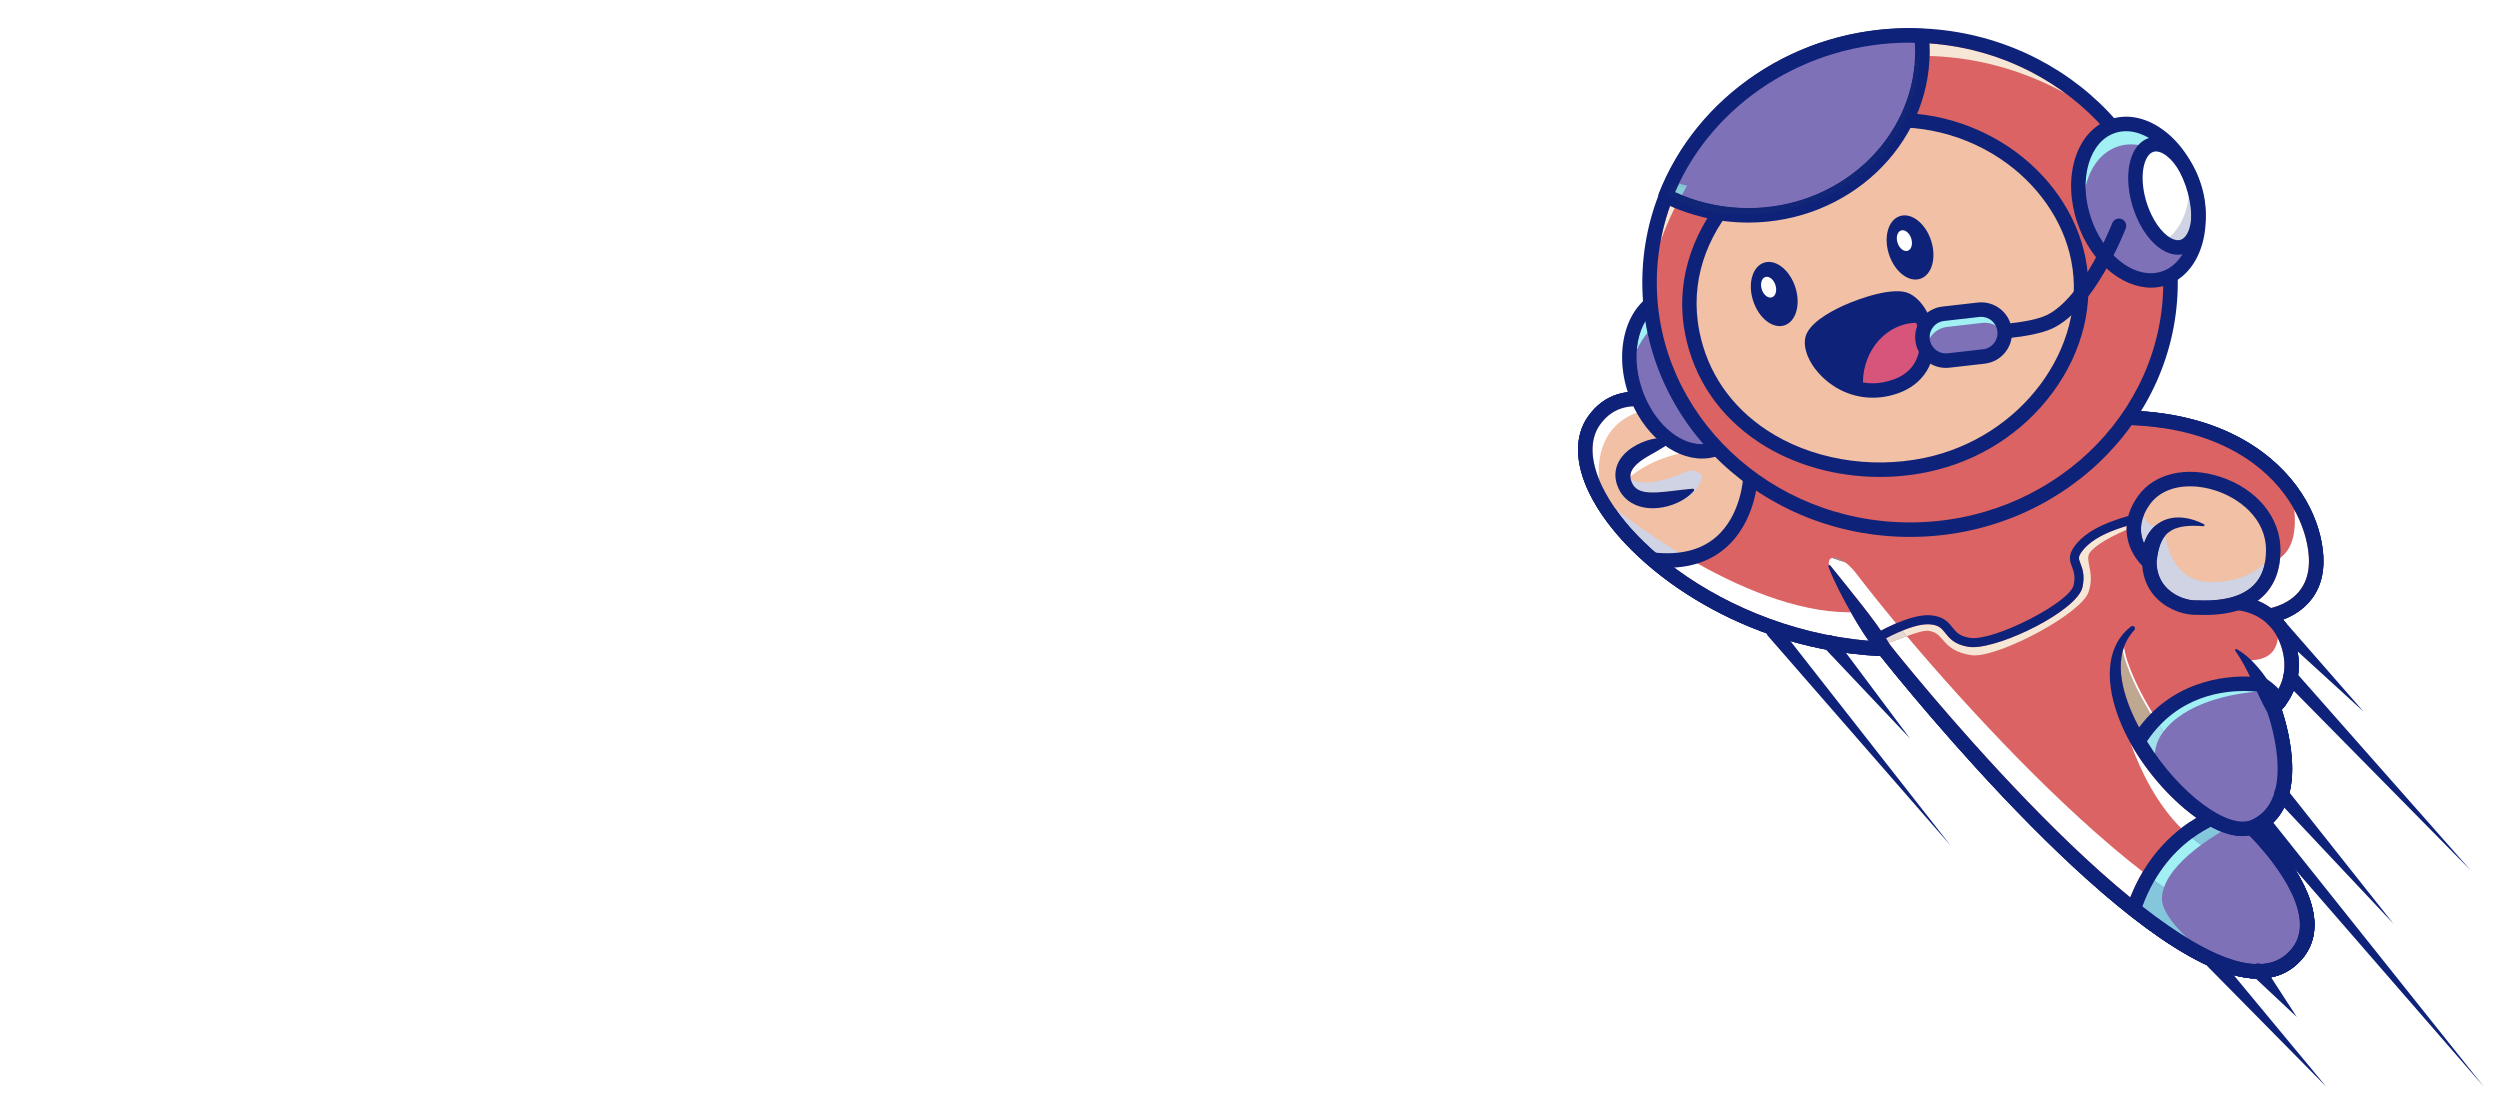 <svg width="865" height="381" viewBox="0 0 865 381" fill="none" xmlns="http://www.w3.org/2000/svg">
<g filter="url(#filter0_d_16_489)">
<path fill-rule="evenodd" clip-rule="evenodd" d="M648.241 145.112C625.473 152.335 596.953 156.66 579.421 148.028C561.891 139.397 535.075 117.618 521.565 136.476C505.499 158.901 554.514 212.879 621.865 215.54C621.865 215.54 729.806 352.641 762.941 322.852C780.529 307.04 748.989 277.266 748.989 277.266L753.256 204.35C753.256 204.35 771.352 203.042 771.412 185.29C771.494 160.945 740.689 115.782 648.241 145.112" fill="#EA5656"/>
<path d="M702.88 135.833C725.958 135.833 741.142 142.388 750.822 149.498C765.807 160.504 771.11 175.203 771.077 185.289C771.018 202.531 753.409 204.002 753.232 204.014L752.938 204.036L752.921 204.33L748.643 277.404L748.758 277.511C748.951 277.693 768.123 295.973 767.938 311.194C767.883 315.698 766.125 319.538 762.716 322.603C759.196 325.768 754.612 327.136 749.104 326.66C707.405 323.073 622.976 216.408 622.128 215.332L622.032 215.211L621.878 215.204C593.66 214.089 571.78 204.235 558.395 196.163C541.78 186.147 528.699 173.137 522.505 160.469C517.87 150.991 517.633 142.541 521.837 136.671C532.588 121.665 552.412 133.11 568.342 142.305C572.235 144.552 575.912 146.675 579.274 148.33C600.47 158.765 634.636 149.78 648.343 145.432C670.16 138.511 688.133 135.833 702.88 135.833ZM751.196 327.422C755.952 327.422 759.97 325.974 763.165 323.102C766.72 319.906 768.551 315.902 768.609 311.202C768.789 296.309 750.938 278.684 749.332 277.131L753.574 204.653C755.939 204.376 771.691 201.892 771.748 185.292C771.783 175.041 766.407 160.112 751.218 148.956C735.228 137.212 704.364 126.956 648.139 144.793C634.511 149.116 600.548 158.057 579.569 147.727C576.229 146.083 572.56 143.966 568.677 141.724C552.512 132.392 532.396 120.779 521.292 136.28C516.937 142.36 517.153 151.054 521.902 160.764C528.151 173.545 541.327 186.657 558.049 196.739C571.476 204.835 593.411 214.718 621.697 215.869C623.283 217.873 644.036 243.959 669.355 270.135C704.597 306.569 731.408 325.811 749.046 327.327C749.778 327.391 750.495 327.422 751.196 327.422" fill="#0F227A"/>
<path d="M702.887 137.999C725.384 137.999 740.142 144.349 749.535 151.249C763.88 161.785 768.934 176.167 768.903 185.281C768.852 200.442 753.713 201.798 753.069 201.847C751.819 201.945 750.825 202.951 750.752 204.202L746.484 277.12C746.439 277.86 746.727 278.581 747.265 279.09C747.452 279.267 765.943 296.914 765.765 311.173C765.715 315.098 764.244 318.308 761.263 320.986C758.165 323.773 754.25 324.92 749.291 324.494C708.526 320.989 624.679 215.058 623.836 213.988C623.382 213.41 622.697 213.061 621.963 213.033C576.432 211.233 536.631 184.408 524.457 159.514C520.191 150.789 519.887 143.125 523.605 137.936C533.209 124.532 551.296 134.973 567.255 144.187C571.18 146.453 574.888 148.593 578.314 150.279C600.218 161.062 635.043 151.931 648.999 147.503C670.612 140.647 688.363 137.999 702.887 137.999V137.999ZM751.215 329.596C756.511 329.596 761.011 327.961 764.618 324.718C768.643 321.099 770.717 316.561 770.782 311.228C770.961 296.519 755.45 280.143 751.56 276.27L755.64 206.569C762.955 205.245 773.872 199.648 773.922 185.298C773.958 174.513 768.352 158.843 752.506 147.205C736.109 135.16 704.578 124.607 647.482 142.721C619.623 151.559 594.595 152.701 580.529 145.778C577.254 144.164 573.615 142.065 569.764 139.84C561.562 135.106 552.267 129.74 543.608 127.545C533.088 124.881 524.986 127.392 519.526 135.014C514.684 141.773 514.834 151.258 519.949 161.719C526.378 174.865 539.856 188.307 556.927 198.6C570.413 206.731 592.346 216.638 620.61 217.996C629.498 229.178 707.546 325.94 748.86 329.494C749.661 329.562 750.447 329.596 751.215 329.596" fill="#0F227A"/>
<path fill-rule="evenodd" clip-rule="evenodd" d="M740.359 199.466C740.359 199.466 755.601 198.055 761.257 212.632C766.914 227.209 756.507 235.921 756.507 235.921C756.507 235.921 768.758 268.235 750.125 276.899C731.491 285.56 685.519 228.465 707.927 208.372L740.359 199.466" fill="#EA5656"/>
<path d="M745.788 278.142C747.387 278.142 748.889 277.842 750.265 277.202C768.16 268.884 757.924 238.879 756.899 236.018C758.261 234.754 766.833 226.074 761.569 212.51C755.888 197.867 740.481 199.12 740.328 199.132L740.39 199.8C740.539 199.788 755.447 198.591 760.944 212.753C766.451 226.942 756.393 235.578 756.291 235.664L756.108 235.817L756.193 236.04C756.313 236.361 768.119 268.163 749.983 276.594C740.197 281.146 722.904 266.928 712.497 251.148C703.196 237.045 697.17 218.469 708.151 208.622L707.703 208.122C696.404 218.254 702.48 237.182 711.936 251.517C721.28 265.686 735.491 278.141 745.788 278.142" fill="#0F227A"/>
<path d="M745.812 280.311C747.708 280.313 749.509 279.951 751.182 279.173C769.404 270.703 761.726 243.562 759.409 236.616C763.369 232.41 768.08 223.281 763.595 211.723C758.579 198.797 746.054 196.416 740.128 196.968C738.748 197.096 737.733 198.318 737.86 199.698C737.988 201.076 739.212 202.093 740.583 201.966C741.154 201.916 754.042 200.975 758.918 213.539C763.823 226.18 755.254 233.692 754.886 234.004C754.081 234.693 753.784 235.819 754.16 236.81C754.274 237.111 765.364 267.047 749.066 274.623C741.399 278.187 725.481 266.889 714.31 249.952C705.508 236.605 699.649 219.166 709.602 210.241C710.635 209.315 710.72 207.729 709.795 206.698C708.87 205.666 707.284 205.578 706.253 206.505C693.924 217.557 700.168 237.622 710.122 252.713C719.678 267.204 734.409 280.311 745.812 280.311Z" fill="#0F227A"/>
<path d="M621.902 218.124C622.399 218.124 622.902 217.976 623.34 217.669C624.474 216.873 624.75 215.309 623.953 214.174C623.81 213.969 609.531 193.598 605.134 185.626C604.464 184.414 602.939 183.971 601.726 184.642C600.512 185.311 600.07 186.837 600.74 188.051C605.267 196.257 619.252 216.211 619.845 217.055C620.334 217.752 621.111 218.124 621.902 218.124" fill="#0F227A"/>
<path d="M727.774 159.259C730.572 159.259 733.565 159.741 736.617 160.733C744.679 163.354 754.079 170.338 754.038 181.397C754.019 186.668 752.526 190.78 749.599 193.617C743.958 199.085 734.194 198.819 730.986 198.727C730.443 198.714 730.037 198.706 729.795 198.715C727.662 198.8 723.321 197.829 720.091 194.801C717.583 192.449 716.266 189.325 716.174 185.515C716.156 184.8 715.837 184.129 715.295 183.666C714.372 182.871 706.558 175.65 713.912 165.45C716.825 161.41 721.866 159.259 727.774 159.259V159.259ZM732.977 203.779C737.859 203.779 746.996 203.128 753.093 197.219C757.026 193.406 759.032 188.089 759.056 181.415C759.098 170.091 750.899 160.098 738.168 155.962C726.554 152.187 715.435 154.759 709.841 162.515C702.168 173.157 706.999 182.562 711.212 186.726C711.561 191.395 713.432 195.434 716.66 198.46C720.758 202.307 726.315 203.873 729.996 203.73C730.171 203.723 730.459 203.735 730.847 203.744C731.402 203.761 732.124 203.779 732.977 203.779" fill="#0F227A"/>
<path d="M749.459 270.044H749.452H749.459ZM705.921 304.713L705.92 304.714L705.921 304.713ZM746.775 272.907L746.523 277.147C746.48 277.887 746.766 278.609 747.305 279.119C747.492 279.296 765.986 296.948 765.806 311.209C765.758 315.133 764.285 318.343 761.306 321.021C752.357 329.066 735.517 323.556 711.235 304.637C720.253 280.24 739.64 274.292 746.775 272.907ZM751.377 329.594C756.628 329.594 761.071 327.979 764.661 324.753C768.686 321.134 770.76 316.596 770.825 311.264C771.003 296.556 755.493 280.176 751.6 276.3L751.963 270.192C752.034 269.007 751.266 267.947 750.143 267.63C750.009 267.587 749.875 267.552 749.739 267.529C749.55 267.497 749.357 267.486 749.163 267.5C748.84 267.52 741.142 268.057 731.962 272.89C723.52 277.335 712.161 286.414 705.982 304.432C705.911 304.643 705.876 304.82 705.857 304.935C705.63 305.879 705.968 306.878 706.74 307.489C719.016 317.196 729.779 323.78 738.728 327.054C743.354 328.749 747.578 329.594 751.377 329.594" fill="#0F227A"/>
<path d="M756.548 238.496C756.861 238.496 757.179 238.437 757.487 238.312C758.772 237.794 759.392 236.332 758.874 235.049C758.641 234.473 753.1 220.883 745.308 213.977C744.271 213.06 742.686 213.155 741.766 214.192C740.847 215.229 740.942 216.815 741.98 217.733C748.881 223.85 754.168 236.797 754.222 236.927C754.617 237.903 755.556 238.496 756.548 238.496" fill="#0F227A"/>
<path d="M748.383 227.621H748.376H748.383ZM755.453 233.524C755.125 233.873 754.92 234.063 754.916 234.068C754.166 234.762 753.907 235.846 754.27 236.802C754.383 237.103 765.466 267.047 749.167 274.623C741.081 278.383 723.711 265.298 712.858 247.49C723.496 231.601 739.533 229.773 748.281 230.129C750.046 230.2 751.359 230.362 752.02 230.46C753.22 231.299 754.368 232.325 755.453 233.524V233.524ZM746.047 280.276C747.909 280.276 749.666 279.925 751.283 279.174C769.564 270.675 761.782 243.376 759.496 236.542C759.853 236.142 760.271 235.652 760.714 235.08C761.415 234.178 761.417 232.916 760.719 232.009C758.806 229.527 756.662 227.497 754.346 225.975C754.073 225.795 753.765 225.67 753.443 225.608C753.365 225.594 751.48 225.237 748.485 225.114C740.383 224.781 720.182 226.171 707.775 246.112C707.284 246.903 707.27 247.899 707.739 248.703C717.483 265.4 733.942 280.275 746.047 280.276" fill="#0F227A"/>
<path d="M652.64 215.847C663.697 215.847 689.705 202.765 691.479 194.261C692.538 189.185 692.173 185.033 691.752 182.638C697.807 179.915 717.311 171.346 729.294 168.366C730.638 168.031 731.457 166.671 731.123 165.326C730.788 163.981 729.424 163.163 728.083 163.496C713.368 167.155 688.835 178.444 687.799 178.922C686.64 179.456 686.068 180.774 686.467 181.985C686.478 182.02 687.93 186.697 686.566 193.235C686.141 195.276 680.784 199.924 671.694 204.519C663.498 208.661 655.121 211.288 651.77 210.774C644.308 209.619 639.509 203.609 639.461 203.549C638.789 202.695 637.644 202.368 636.624 202.743L618.769 209.297C617.468 209.775 616.801 211.216 617.277 212.516C617.755 213.817 619.196 214.487 620.498 214.008L636.76 208.039C638.971 210.308 644.001 214.648 651.003 215.733C651.502 215.81 652.049 215.847 652.64 215.847" fill="#0F227A"/>
<path d="M713.669 188.166C713.723 188.166 713.775 188.165 713.829 188.161C715.209 188.075 716.259 186.888 716.175 185.507C716.17 185.39 715.876 179.014 719.733 175.926C722.313 173.862 726.368 173.593 731.782 175.128C733.115 175.506 734.503 174.733 734.881 173.4C735.259 172.067 734.484 170.679 733.153 170.301C726.067 168.29 720.486 168.874 716.566 172.035C710.674 176.784 711.145 185.447 711.168 185.814C711.251 187.143 712.356 188.166 713.669 188.166Z" fill="#0F227A"/>
<path d="M541.843 166.632C548.114 166.632 554.699 163.954 557.071 162.669C558.289 162.009 558.742 160.486 558.082 159.267C557.422 158.05 555.899 157.596 554.68 158.256C551.503 159.978 542.805 163.036 537.662 160.909C535.914 160.187 534.834 158.959 534.262 157.043C533.834 155.609 533.979 154.367 534.719 153.132C537.253 148.909 545.715 146.382 548.763 145.764C550.12 145.489 550.998 144.167 550.724 142.81C550.452 141.452 549.129 140.566 547.772 140.846C546.431 141.115 534.548 143.676 530.42 150.544C528.962 152.97 528.628 155.714 529.454 158.479C530.45 161.813 532.625 164.256 535.745 165.546C537.623 166.324 539.716 166.632 541.843 166.632" fill="#0F227A"/>
<path fill-rule="evenodd" clip-rule="evenodd" d="M648.241 145.112C625.473 152.335 596.953 156.66 579.421 148.028C561.891 139.397 535.075 117.618 521.565 136.476C505.499 158.901 554.514 212.879 621.865 215.54C621.865 215.54 729.806 352.641 762.941 322.852C780.529 307.04 748.989 277.266 748.989 277.266L753.256 204.35C753.256 204.35 771.352 203.042 771.412 185.29C771.494 160.945 740.689 115.782 648.241 145.112" fill="#EA5656"/>
<path d="M702.88 135.833C725.958 135.833 741.142 142.388 750.822 149.498C765.807 160.504 771.11 175.203 771.077 185.289C771.018 202.531 753.409 204.002 753.232 204.014L752.938 204.036L752.921 204.33L748.643 277.404L748.758 277.511C748.951 277.693 768.123 295.973 767.938 311.194C767.883 315.698 766.125 319.538 762.716 322.603C759.196 325.768 754.612 327.136 749.104 326.66C707.405 323.073 622.976 216.408 622.128 215.332L622.032 215.211L621.878 215.204C593.66 214.089 571.78 204.235 558.395 196.163C541.78 186.147 528.699 173.137 522.505 160.469C517.87 150.991 517.633 142.541 521.837 136.671C532.588 121.665 552.412 133.11 568.342 142.305C572.235 144.552 575.912 146.675 579.274 148.33C600.47 158.765 634.636 149.78 648.343 145.432C670.16 138.511 688.133 135.833 702.88 135.833ZM751.196 327.422C755.952 327.422 759.97 325.974 763.165 323.102C766.72 319.906 768.551 315.902 768.609 311.202C768.789 296.309 750.938 278.684 749.332 277.131L753.574 204.653C755.939 204.376 771.691 201.892 771.748 185.292C771.783 175.041 766.407 160.112 751.218 148.956C735.228 137.212 704.364 126.956 648.139 144.793C634.511 149.116 600.548 158.057 579.569 147.727C576.229 146.083 572.56 143.966 568.677 141.724C552.512 132.392 532.396 120.779 521.292 136.28C516.937 142.36 517.153 151.054 521.902 160.764C528.151 173.545 541.327 186.657 558.049 196.739C571.476 204.835 593.411 214.718 621.697 215.869C623.283 217.873 644.036 243.959 669.355 270.135C704.597 306.569 731.408 325.811 749.046 327.327C749.778 327.391 750.495 327.422 751.196 327.422" fill="#0F227A"/>
<path d="M702.887 137.999C725.384 137.999 740.142 144.349 749.535 151.249C763.88 161.785 768.934 176.167 768.903 185.281C768.852 200.442 753.713 201.798 753.069 201.847C751.819 201.945 750.825 202.951 750.752 204.202L746.484 277.12C746.439 277.86 746.727 278.581 747.265 279.09C747.452 279.267 765.943 296.914 765.765 311.173C765.715 315.098 764.244 318.308 761.263 320.986C758.165 323.773 754.25 324.92 749.291 324.494C708.526 320.989 624.679 215.058 623.836 213.988C623.382 213.41 622.697 213.061 621.963 213.033C576.432 211.233 536.631 184.408 524.457 159.514C520.191 150.789 519.887 143.125 523.605 137.936C533.209 124.532 551.296 134.973 567.255 144.187C571.18 146.453 574.888 148.593 578.314 150.279C600.218 161.062 635.043 151.931 648.999 147.503C670.612 140.647 688.363 137.999 702.887 137.999V137.999ZM751.215 329.596C756.511 329.596 761.011 327.961 764.618 324.718C768.643 321.099 770.717 316.561 770.782 311.228C770.961 296.519 755.45 280.143 751.56 276.27L755.64 206.569C762.955 205.245 773.872 199.648 773.922 185.298C773.958 174.513 768.352 158.843 752.506 147.205C736.109 135.16 704.578 124.607 647.482 142.721C619.623 151.559 594.595 152.701 580.529 145.778C577.254 144.164 573.615 142.065 569.764 139.84C561.562 135.106 552.267 129.74 543.608 127.545C533.088 124.881 524.986 127.392 519.526 135.014C514.684 141.773 514.834 151.258 519.949 161.719C526.378 174.865 539.856 188.307 556.927 198.6C570.413 206.731 592.346 216.638 620.61 217.996C629.498 229.178 707.546 325.94 748.86 329.494C749.661 329.562 750.447 329.596 751.215 329.596" fill="#0F227A"/>
<path fill-rule="evenodd" clip-rule="evenodd" d="M740.359 199.466C740.359 199.466 755.601 198.055 761.257 212.632C766.914 227.209 756.507 235.921 756.507 235.921C756.507 235.921 768.758 268.235 750.125 276.899C731.491 285.56 685.519 228.465 707.927 208.372L740.359 199.466" fill="#EA5656"/>
<path d="M745.788 278.142C747.387 278.142 748.889 277.842 750.265 277.202C768.16 268.884 757.924 238.879 756.899 236.018C758.261 234.754 766.833 226.074 761.569 212.51C755.888 197.867 740.481 199.12 740.328 199.132L740.39 199.8C740.539 199.788 755.447 198.591 760.944 212.753C766.451 226.942 756.393 235.578 756.291 235.664L756.108 235.817L756.193 236.04C756.313 236.361 768.119 268.163 749.983 276.594C740.197 281.146 722.904 266.928 712.497 251.148C703.196 237.045 697.17 218.469 708.151 208.622L707.703 208.122C696.404 218.254 702.48 237.182 711.936 251.517C721.28 265.686 735.491 278.141 745.788 278.142" fill="#0F227A"/>
<path d="M745.812 280.311C747.708 280.313 749.509 279.951 751.182 279.173C769.404 270.703 761.726 243.562 759.409 236.616C763.369 232.41 768.08 223.281 763.595 211.723C758.579 198.797 746.054 196.416 740.128 196.968C738.748 197.096 737.733 198.318 737.86 199.698C737.988 201.076 739.212 202.093 740.583 201.966C741.154 201.916 754.042 200.975 758.918 213.539C763.823 226.18 755.254 233.692 754.886 234.004C754.081 234.693 753.784 235.819 754.16 236.81C754.274 237.111 765.364 267.047 749.066 274.623C741.399 278.187 725.481 266.889 714.31 249.952C705.508 236.605 699.649 219.166 709.602 210.241C710.635 209.315 710.72 207.729 709.795 206.698C708.87 205.666 707.284 205.578 706.253 206.505C693.924 217.557 700.168 237.622 710.122 252.713C719.678 267.204 734.409 280.311 745.812 280.311Z" fill="#0F227A"/>
<path d="M621.902 218.124C622.399 218.124 622.902 217.976 623.34 217.669C624.474 216.873 624.75 215.309 623.953 214.174C623.81 213.969 609.531 193.598 605.134 185.626C604.464 184.414 602.939 183.971 601.726 184.642C600.512 185.311 600.07 186.837 600.74 188.051C605.267 196.257 619.252 216.211 619.845 217.055C620.334 217.752 621.111 218.124 621.902 218.124" fill="#0F227A"/>
<path d="M727.774 159.259C730.572 159.259 733.565 159.741 736.617 160.733C744.679 163.354 754.079 170.338 754.038 181.397C754.019 186.668 752.526 190.78 749.599 193.617C743.958 199.085 734.194 198.819 730.986 198.727C730.443 198.714 730.037 198.706 729.795 198.715C727.662 198.8 723.321 197.829 720.091 194.801C717.583 192.449 716.266 189.325 716.174 185.515C716.156 184.8 715.837 184.129 715.295 183.666C714.372 182.871 706.558 175.65 713.912 165.45C716.825 161.41 721.866 159.259 727.774 159.259V159.259ZM732.977 203.779C737.859 203.779 746.996 203.128 753.093 197.219C757.026 193.406 759.032 188.089 759.056 181.415C759.098 170.091 750.899 160.098 738.168 155.962C726.554 152.187 715.435 154.759 709.841 162.515C702.168 173.157 706.999 182.562 711.212 186.726C711.561 191.395 713.432 195.434 716.66 198.46C720.758 202.307 726.315 203.873 729.996 203.73C730.171 203.723 730.459 203.735 730.847 203.744C731.402 203.761 732.124 203.779 732.977 203.779" fill="#0F227A"/>
<path d="M749.459 270.044H749.452H749.459ZM705.921 304.713L705.92 304.714L705.921 304.713ZM746.775 272.907L746.523 277.147C746.48 277.887 746.766 278.609 747.305 279.119C747.492 279.296 765.986 296.948 765.806 311.209C765.758 315.133 764.285 318.343 761.306 321.021C752.357 329.066 735.517 323.556 711.235 304.637C720.253 280.24 739.64 274.292 746.775 272.907ZM751.377 329.594C756.628 329.594 761.071 327.979 764.661 324.753C768.686 321.134 770.76 316.596 770.825 311.264C771.003 296.556 755.493 280.176 751.6 276.3L751.963 270.192C752.034 269.007 751.266 267.947 750.143 267.63C750.009 267.587 749.875 267.552 749.739 267.529C749.55 267.497 749.357 267.486 749.163 267.5C748.84 267.52 741.142 268.057 731.962 272.89C723.52 277.335 712.161 286.414 705.982 304.432C705.911 304.643 705.876 304.82 705.857 304.935C705.63 305.879 705.968 306.878 706.74 307.489C719.016 317.196 729.779 323.78 738.728 327.054C743.354 328.749 747.578 329.594 751.377 329.594" fill="#0F227A"/>
<path d="M756.548 238.496C756.861 238.496 757.179 238.437 757.487 238.312C758.772 237.794 759.392 236.332 758.874 235.049C758.641 234.473 753.1 220.883 745.308 213.977C744.271 213.06 742.686 213.155 741.766 214.192C740.847 215.229 740.942 216.815 741.98 217.733C748.881 223.85 754.168 236.797 754.222 236.927C754.617 237.903 755.556 238.496 756.548 238.496" fill="#0F227A"/>
<path d="M748.383 227.621H748.376H748.383ZM755.453 233.524C755.125 233.873 754.92 234.063 754.916 234.068C754.166 234.762 753.907 235.846 754.27 236.802C754.383 237.103 765.466 267.047 749.167 274.623C741.081 278.383 723.711 265.298 712.858 247.49C723.496 231.601 739.533 229.773 748.281 230.129C750.046 230.2 751.359 230.362 752.02 230.46C753.22 231.299 754.368 232.325 755.453 233.524V233.524ZM746.047 280.276C747.909 280.276 749.666 279.925 751.283 279.174C769.564 270.675 761.782 243.376 759.496 236.542C759.853 236.142 760.271 235.652 760.714 235.08C761.415 234.178 761.417 232.916 760.719 232.009C758.806 229.527 756.662 227.497 754.346 225.975C754.073 225.795 753.765 225.67 753.443 225.608C753.365 225.594 751.48 225.237 748.485 225.114C740.383 224.781 720.182 226.171 707.775 246.112C707.284 246.903 707.27 247.899 707.739 248.703C717.483 265.4 733.942 280.275 746.047 280.276" fill="#0F227A"/>
<path d="M652.64 215.847C663.697 215.847 689.705 202.765 691.479 194.261C692.538 189.185 692.173 185.033 691.752 182.638C697.807 179.915 717.311 171.346 729.294 168.366C730.638 168.031 731.457 166.671 731.123 165.326C730.788 163.981 729.424 163.163 728.083 163.496C713.368 167.155 688.835 178.444 687.799 178.922C686.64 179.456 686.068 180.774 686.467 181.985C686.478 182.02 687.93 186.697 686.566 193.235C686.141 195.276 680.784 199.924 671.694 204.519C663.498 208.661 655.121 211.288 651.77 210.774C644.308 209.619 639.509 203.609 639.461 203.549C638.789 202.695 637.644 202.368 636.624 202.743L618.769 209.297C617.468 209.775 616.801 211.216 617.277 212.516C617.755 213.817 619.196 214.487 620.498 214.008L636.76 208.039C638.971 210.308 644.001 214.648 651.003 215.733C651.502 215.81 652.049 215.847 652.64 215.847" fill="#0F227A"/>
<path d="M713.669 188.166C713.723 188.166 713.775 188.165 713.829 188.161C715.209 188.075 716.259 186.888 716.175 185.507C716.17 185.39 715.876 179.014 719.733 175.926C722.313 173.862 726.368 173.593 731.782 175.128C733.115 175.506 734.503 174.733 734.881 173.4C735.259 172.067 734.484 170.679 733.153 170.301C726.067 168.29 720.486 168.874 716.566 172.035C710.674 176.784 711.145 185.447 711.168 185.814C711.251 187.143 712.356 188.166 713.669 188.166Z" fill="#0F227A"/>
<path d="M541.843 166.632C548.114 166.632 554.699 163.954 557.071 162.669C558.289 162.009 558.742 160.486 558.082 159.267C557.422 158.05 555.899 157.596 554.68 158.256C551.503 159.978 542.805 163.036 537.662 160.909C535.914 160.187 534.834 158.959 534.262 157.043C533.834 155.609 533.979 154.367 534.719 153.132C537.253 148.909 545.715 146.382 548.763 145.764C550.12 145.489 550.998 144.167 550.724 142.81C550.452 141.452 549.129 140.566 547.772 140.846C546.431 141.115 534.548 143.676 530.42 150.544C528.962 152.97 528.628 155.714 529.454 158.479C530.45 161.813 532.625 164.256 535.745 165.546C537.623 166.324 539.716 166.632 541.843 166.632" fill="#0F227A"/>
<path fill-rule="evenodd" clip-rule="evenodd" d="M648.241 145.112C625.473 152.335 596.953 156.66 579.421 148.028C561.891 139.397 535.075 117.618 521.565 136.476C505.499 158.901 554.514 212.879 621.865 215.54C621.865 215.54 729.806 352.641 762.941 322.852C780.529 307.04 748.989 277.266 748.989 277.266L753.256 204.35C753.256 204.35 771.352 203.042 771.412 185.29C771.494 160.945 740.689 115.782 648.241 145.112" fill="#DB6363"/>
<path d="M575.62 153.783C575.62 153.783 572.935 191.373 538.701 184.661L523.262 162.51L518.763 149.953L519.47 140.536L525.444 132.399L534.002 130.29C534.002 130.29 554.14 136.331 575.62 153.783" fill="#F1C0A5"/>
<path d="M707.061 301.504C708.353 298.236 709.819 295.287 711.401 292.629C683.112 270.745 651.633 237.013 629.761 211.099C628.095 211.696 626.056 212.465 623.528 213.441C623.645 213.64 623.762 213.839 623.876 214.037C625.476 216.062 668.096 269.7 707.061 301.504V301.504ZM620.799 209.21C622.108 208.513 623.967 207.577 626.064 206.683C620.768 200.306 616.15 194.516 612.419 189.637C611.011 187.795 609.647 186.456 608.41 185.539C606.893 185.073 605.396 184.571 603.913 184.031C602.964 184.316 602.53 185.229 602.854 186.543C602.89 186.531 602.927 186.525 602.965 186.525C603.07 186.525 603.176 186.571 603.247 186.66L603.251 186.665L608.683 193.387C610.483 195.629 612.271 197.875 614.039 200.136C615.802 202.402 617.579 204.656 619.24 206.991C619.765 207.726 620.286 208.465 620.799 209.21" fill="white"/>
<path d="M755.779 201.376C760.304 200.271 768.864 196.675 768.903 185.281C768.919 180.353 767.449 173.885 763.829 167.317C764.406 173.166 763.944 180.526 758.941 184.022C758.46 189.486 756.498 193.916 753.093 197.219C752.484 197.808 751.847 198.345 751.186 198.834C752.168 199.236 753.126 199.706 754.048 200.251C754.642 200.598 755.219 200.973 755.779 201.376" fill="white"/>
<path fill-rule="evenodd" clip-rule="evenodd" d="M749.321 270.004C749.368 270.012 749.411 270.034 749.458 270.043L749.027 277.295C749.027 277.295 780.571 307.075 762.983 322.887C751.35 333.345 730.462 323.048 708.296 305.521C708.327 305.428 708.324 305.338 708.355 305.247C719.8 271.874 749.321 270.004 749.321 270.004" fill="#7F71B8"/>
<path d="M718.726 298.109C720.615 292.582 726.053 287.409 731.638 283.308C730.557 282.582 729.517 281.811 728.507 280.996C723.891 284.385 719.242 289.111 715.414 295.704C716.524 296.526 717.629 297.329 718.726 298.109Z" fill="#A1F0F4"/>
<path d="M751.243 324.58C755.292 324.58 758.584 323.396 761.263 320.986C763.784 318.72 765.228 316.071 765.641 312.933C763.05 314.349 760.095 315.011 756.834 315.011C746.552 315.011 733.232 308.426 718.726 298.109C718.319 299.298 718.078 300.504 718.033 301.72C717.911 305.106 720.803 310.069 726.952 315.652C733.773 319.81 739.783 322.523 744.965 323.784C746.454 324.134 747.897 324.373 749.291 324.494C749.959 324.552 750.61 324.58 751.243 324.58" fill="#7F71B8"/>
<path d="M726.952 315.653C720.803 310.069 717.911 305.106 718.033 301.72C718.078 300.504 718.319 299.298 718.726 298.109C717.629 297.329 716.524 296.526 715.414 295.704C713.869 298.367 712.457 301.333 711.235 304.637C716.879 309.034 722.119 312.706 726.952 315.653" fill="#84C7DC"/>
<path d="M653.145 217.764C663.01 217.764 690.19 203.193 692.653 195.817C694.68 189.745 692.044 186.152 692.614 183.266C693.065 180.986 698.202 177.575 705.794 174.299C705.786 173.862 705.795 173.417 705.823 172.966C698.982 175.031 693.161 177.758 690.136 182.097C688.976 183.761 689.229 184.418 689.842 186.007C690.499 187.711 691.397 190.044 690.558 194.069C688.878 202.116 663.083 214.907 652.629 214.906C652.094 214.906 651.597 214.872 651.147 214.803C646.287 214.051 644.509 211.82 643.082 210.026C641.778 208.392 640.838 207.211 637.558 207.003C637.369 206.991 637.175 206.985 636.977 206.985C634.374 206.985 631.109 208.006 628.169 209.206C628.694 209.833 629.224 210.462 629.761 211.099C633.664 209.698 635.512 209.237 636.793 209.237C637.541 209.237 638.095 209.395 638.751 209.615C642.782 210.967 642.426 216.133 651.937 217.676C652.303 217.736 652.707 217.764 653.145 217.764" fill="#F5E6D6"/>
<path d="M623.528 213.441C626.056 212.465 628.095 211.696 629.761 211.099C629.224 210.462 628.694 209.833 628.169 209.206C625.978 210.1 623.967 211.095 622.545 211.841C622.88 212.37 623.208 212.903 623.528 213.441Z" fill="#E3D9D3"/>
<path d="M523.26 156.84C522.712 149.425 524.168 138.405 536.287 133.799C535.887 133.075 535.506 132.331 535.146 131.569C530.658 131.782 526.692 133.627 523.605 137.936C520.272 142.588 520.17 149.229 523.26 156.84Z" fill="#FEFEFE"/>
<path d="M702.887 137.999C725.384 137.999 740.142 144.349 749.535 151.249C763.88 161.785 768.934 176.167 768.903 185.281C768.852 200.442 753.713 201.798 753.069 201.847C751.819 201.945 750.825 202.951 750.752 204.202L746.484 277.12C746.439 277.86 746.727 278.581 747.265 279.09C747.452 279.267 765.943 296.914 765.765 311.173C765.715 315.098 764.244 318.308 761.263 320.986C758.165 323.773 754.25 324.92 749.291 324.494C708.526 320.989 624.679 215.058 623.836 213.988C623.382 213.41 622.697 213.061 621.963 213.033C576.432 211.233 536.631 184.408 524.457 159.514C520.191 150.789 519.887 143.125 523.605 137.936C533.209 124.532 551.296 134.973 567.255 144.187C571.18 146.453 574.888 148.593 578.314 150.279C600.218 161.062 635.043 151.931 648.999 147.503C670.612 140.647 688.363 137.999 702.887 137.999V137.999ZM751.215 329.596C756.511 329.596 761.011 327.961 764.618 324.718C768.643 321.099 770.717 316.561 770.782 311.228C770.961 296.519 755.45 280.143 751.56 276.27L755.64 206.569C762.955 205.245 773.872 199.648 773.922 185.298C773.958 174.513 768.352 158.843 752.506 147.205C736.109 135.16 704.578 124.607 647.482 142.721C619.623 151.559 594.595 152.701 580.529 145.778C577.254 144.164 573.615 142.065 569.764 139.84C561.562 135.106 552.267 129.74 543.608 127.545C533.088 124.881 524.986 127.392 519.526 135.014C514.684 141.773 514.834 151.258 519.949 161.719C526.378 174.865 539.856 188.307 556.927 198.6C570.413 206.731 592.346 216.638 620.61 217.996C629.498 229.178 707.546 325.94 748.86 329.494C749.661 329.562 750.447 329.596 751.215 329.596" fill="#0F227A"/>
<path d="M623.954 214.174C622.532 211.683 620.902 209.321 619.24 206.991C617.579 204.656 615.802 202.402 614.039 200.136C612.271 197.875 610.483 195.629 608.683 193.387L603.251 186.665L603.247 186.66C603.121 186.504 602.892 186.48 602.737 186.606C602.613 186.705 602.573 186.87 602.624 187.011C603.62 189.77 604.878 192.403 606.168 195.001C607.478 197.59 608.846 200.144 610.28 202.653C611.717 205.161 613.161 207.663 614.751 210.068C616.336 212.475 617.973 214.839 619.846 217.057C620.744 218.118 622.333 218.251 623.396 217.355C624.339 216.557 624.55 215.217 623.959 214.182L623.954 214.174Z" fill="#0F227A"/>
<path d="M749.459 270.044H749.452H749.459ZM705.921 304.713L705.92 304.714L705.921 304.713ZM746.775 272.907L746.523 277.147C746.48 277.887 746.766 278.609 747.305 279.119C747.492 279.296 765.986 296.948 765.806 311.209C765.758 315.133 764.285 318.343 761.306 321.021C752.357 329.066 735.517 323.556 711.235 304.637C720.253 280.24 739.64 274.292 746.775 272.907ZM751.377 329.594C756.628 329.594 761.071 327.979 764.661 324.753C768.686 321.134 770.76 316.596 770.825 311.264C771.003 296.556 755.493 280.176 751.6 276.3L751.963 270.192C752.034 269.007 751.266 267.947 750.143 267.63C750.009 267.587 749.875 267.552 749.739 267.529C749.55 267.497 749.357 267.486 749.163 267.5C748.84 267.52 741.142 268.057 731.962 272.89C723.52 277.335 712.161 286.414 705.982 304.432C705.911 304.643 705.876 304.82 705.857 304.935C705.63 305.879 705.968 306.878 706.74 307.489C719.016 317.196 729.779 323.78 738.728 327.054C743.354 328.749 747.578 329.594 751.377 329.594" fill="#0F227A"/>
<path d="M652.629 214.906C663.083 214.907 688.878 202.116 690.557 194.069C691.397 190.044 690.498 187.711 689.842 186.007C689.228 184.418 688.976 183.761 690.136 182.097C695.158 174.894 707.885 172.134 720.194 169.468C723.151 168.826 726.208 168.163 729.066 167.453C729.906 167.245 730.419 166.393 730.21 165.553C730.001 164.713 729.149 164.197 728.31 164.411C725.497 165.109 722.599 165.737 719.53 166.401C706.63 169.198 693.289 172.09 687.562 180.303C685.449 183.333 686.228 185.354 686.915 187.135C687.517 188.695 688.138 190.309 687.487 193.427C686.228 199.467 659.742 212.971 651.626 211.704C647.976 211.139 646.844 209.719 645.534 208.073C644.076 206.243 642.423 204.17 637.757 203.873C630.573 203.401 619.311 210.021 618.834 210.303C618.089 210.743 617.842 211.704 618.283 212.451C618.723 213.194 619.686 213.443 620.431 213.002C620.539 212.938 631.334 206.605 637.558 207.003C640.838 207.211 641.778 208.392 643.081 210.026C644.508 211.82 646.287 214.051 651.147 214.803C651.597 214.872 652.093 214.906 652.629 214.906" fill="#0F227A"/>
<path d="M534.13 155.9C536.972 153.534 542.444 149.91 550.987 147.946C549.371 147.247 547.788 146.346 546.264 145.261C545.131 146.029 544.005 146.691 542.896 147.327C541.101 148.317 539.353 149.272 537.847 150.368C536.339 151.453 535.12 152.676 534.536 153.911C534.246 154.532 534.109 155.166 534.126 155.867C534.127 155.878 534.128 155.888 534.13 155.9" fill="#FEFEFE"/>
<path d="M553.412 163.527C557.36 160.912 558.613 157.773 559.003 155.864C558.795 155.518 558.546 155.21 558.261 154.946C557.462 154.201 556.402 153.79 555.309 153.79C554.715 153.79 554.113 153.912 553.537 154.166C547.13 156.997 542.571 157.962 539.333 157.962C537.044 157.962 535.416 157.48 534.26 156.835L534.284 156.954C534.391 157.33 534.51 157.744 534.685 158.081C535.315 159.514 536.449 160.449 537.995 160.931C539.138 161.292 540.457 161.398 541.837 161.398C542.319 161.398 542.807 161.384 543.299 161.366C545.213 161.285 547.206 161.039 549.253 160.794C551.312 160.549 553.402 160.284 555.677 160.096L555.697 160.094C555.709 160.093 555.721 160.093 555.733 160.093C555.836 160.093 555.938 160.128 556.023 160.199C556.212 160.359 556.235 160.642 556.075 160.831C555.242 161.814 554.285 162.634 553.255 163.335C553.307 163.4 553.36 163.463 553.412 163.527" fill="#CFD3E4"/>
<path d="M548.184 142.896C545.795 142.324 543.48 142.501 541.231 143.023C538.996 143.586 536.824 144.524 534.75 145.856C533.712 146.52 532.721 147.339 531.811 148.319C530.913 149.306 530.095 150.486 529.569 151.87C529.031 153.244 528.821 154.797 528.966 156.252C529.013 156.611 529.05 156.977 529.119 157.326L529.38 158.349C529.601 159 529.807 159.624 530.126 160.25C530.725 161.491 531.584 162.676 532.647 163.639C533.711 164.601 534.948 165.33 536.209 165.827C538.746 166.827 541.312 166.996 543.703 166.765C546.103 166.529 548.365 165.872 550.464 164.91C552.546 163.923 554.525 162.661 556.075 160.831C556.235 160.642 556.212 160.359 556.023 160.199C555.929 160.119 555.811 160.085 555.697 160.094L555.677 160.096C553.402 160.284 551.312 160.549 549.253 160.794C547.206 161.039 545.213 161.285 543.299 161.366C541.398 161.44 539.537 161.418 537.995 160.931C536.449 160.449 535.315 159.514 534.685 158.081C534.509 157.744 534.391 157.33 534.284 156.954L534.171 156.4C534.146 156.219 534.147 156.043 534.126 155.867C534.109 155.166 534.246 154.532 534.536 153.911C535.12 152.676 536.339 151.453 537.847 150.368C539.353 149.272 541.101 148.317 542.896 147.327C544.683 146.301 546.515 145.211 548.348 143.715L548.368 143.7C548.565 143.539 548.594 143.249 548.434 143.053C548.367 142.971 548.278 142.918 548.184 142.896" fill="#0F227A"/>
<path d="M635.841 189.637C671.905 189.637 703.117 169.147 718.794 139.168C715.303 138.626 711.56 138.256 707.554 138.092C690.874 161.419 662.726 176.772 630.873 176.772C609.829 176.772 590.404 170.072 574.833 158.798C574.434 160.662 573.842 162.911 572.972 165.302C581.893 173.416 592.375 179.829 603.913 184.031C604.119 183.969 604.35 183.937 604.603 183.937C605.588 183.937 606.905 184.425 608.41 185.539C617.085 188.204 626.295 189.637 635.841 189.637" fill="#DB6363"/>
<path d="M572.972 165.302C573.842 162.911 574.434 160.662 574.833 158.798C570.761 155.849 566.948 152.585 563.445 149.048C562.05 149.439 560.627 149.639 559.194 149.663C563.203 155.377 567.828 160.622 572.972 165.302Z" fill="#F1C0A5"/>
<path d="M608.41 185.539C606.905 184.425 605.588 183.937 604.603 183.937C604.35 183.937 604.12 183.969 603.913 184.031C605.396 184.571 606.893 185.073 608.41 185.539Z" fill="#9A8A90"/>
<path d="M718.794 139.167C719.127 138.53 719.453 137.889 719.773 137.244C716.397 136.634 712.83 136.183 709.061 135.915C708.571 136.646 708.066 137.375 707.554 138.092C711.56 138.256 715.302 138.626 718.794 139.167Z" fill="#0F227A"/>
<path fill-rule="evenodd" clip-rule="evenodd" d="M573.265 113.671C568.281 99.152 555.857 90.259 545.511 93.81C535.166 97.359 530.819 112.007 535.801 126.526C540.783 141.046 553.209 149.938 563.554 146.387C573.9 142.838 578.247 128.19 573.265 113.671Z" fill="#7F71B8"/>
<path d="M558.782 144.668C558.783 144.668 558.785 144.668 558.785 144.668C558.979 144.668 559.174 144.664 559.369 144.654C556.122 140.913 553.193 136.911 550.624 132.69C545.505 130.906 540.59 126.806 536.915 121.085C537.225 122.617 537.644 124.165 538.175 125.712C542.054 137.02 550.708 144.668 558.782 144.668Z" fill="#7F71B8"/>
<path d="M550.624 132.69C550.438 132.385 550.257 132.083 550.074 131.776C544.955 129.749 540.093 125.33 536.598 119.277C536.687 119.877 536.793 120.479 536.915 121.085C540.59 126.806 545.505 130.906 550.624 132.69" fill="#7F71B8"/>
<path d="M536.327 112.053C537.226 110.147 538.428 108.114 540.038 106.079C539.762 104.766 539.516 103.445 539.301 102.11C537.648 104.849 536.627 108.271 536.327 112.053Z" fill="#A1F0F4"/>
<path d="M570.891 114.486C575.417 127.673 571.76 140.919 562.74 144.015C561.454 144.457 560.127 144.668 558.785 144.668C550.71 144.669 542.056 137.019 538.175 125.712C533.65 112.525 537.306 99.278 546.326 96.182C555.347 93.086 566.366 101.298 570.891 114.486ZM558.902 149.666C560.752 149.666 562.585 149.373 564.368 148.761C576.005 144.768 581.061 128.661 575.637 112.857C570.215 97.052 556.337 87.444 544.698 91.436C533.061 95.43 528.005 111.536 533.429 127.34C538.02 140.723 548.678 149.666 558.902 149.666" fill="#0F227A"/>
<path fill-rule="evenodd" clip-rule="evenodd" d="M721.001 88.758C721.001 41.534 680.649 3.252 630.873 3.252C581.097 3.252 540.745 41.534 540.745 88.758C540.745 135.98 581.097 174.263 630.873 174.263C680.649 174.263 721.001 135.98 721.001 88.758" fill="#DB6363"/>
<path d="M544.571 74.373C545.833 70.893 547.436 67.012 549.453 62.935C548.913 62.708 548.376 62.474 547.842 62.234C546.442 66.158 545.342 70.213 544.571 74.373ZM685.017 23.546C671.751 13.641 655.403 7.284 637.578 6.001C637.635 6.973 637.662 7.887 637.662 8.78C637.662 9.311 637.654 9.842 637.639 10.371C656.622 10.893 672.913 16.762 685.017 23.546Z" fill="#F5E6D6"/>
<path fill-rule="evenodd" clip-rule="evenodd" d="M630.625 3.251C632.056 3.251 633.445 3.386 634.859 3.447C635.033 5.203 635.153 6.979 635.153 8.78C635.153 40.108 608.185 65.504 574.919 65.504C564.571 65.504 554.828 63.052 546.321 58.722C559.15 26.336 592.005 3.251 630.625 3.251" fill="#EA5656"/>
<path d="M634.553 3.768C634.732 5.656 634.817 7.255 634.817 8.78C634.817 39.872 607.947 65.169 574.92 65.169C565.084 65.169 555.349 62.885 546.746 58.561C559.919 25.666 593.585 3.587 630.624 3.587C631.547 3.587 632.472 3.645 633.366 3.7C633.762 3.725 634.157 3.749 634.553 3.768V3.768ZM574.92 65.84C608.317 65.84 635.488 40.243 635.488 8.78C635.488 7.155 635.394 5.45 635.193 3.415L635.165 3.125L634.873 3.112C634.383 3.09 633.895 3.059 633.407 3.03C632.503 2.975 631.567 2.916 630.624 2.916C611.866 2.916 593.882 8.326 578.613 18.563C563.695 28.566 552.421 42.411 546.009 58.599L545.897 58.883L546.169 59.022C554.932 63.481 564.874 65.84 574.92 65.84" fill="#0F227A"/>
<path d="M630.873 171.754C679.186 171.754 718.492 134.521 718.492 88.757C718.492 88.352 718.488 87.944 718.483 87.54C717.244 87.873 715.979 88.033 714.705 88.033C714.622 88.033 714.54 88.033 714.457 88.032C714.372 88.033 714.289 88.033 714.206 88.033C714.187 88.033 714.168 88.033 714.151 88.033C706.964 128.805 677.304 161.456 625.524 164.133C624.159 164.204 622.808 164.237 621.467 164.237C596.608 164.237 576.001 152.339 560.225 137.798C576.186 158.376 601.911 171.754 630.873 171.754" fill="#DB6363"/>
<path d="M630.873 5.761C679.187 5.761 718.492 42.993 718.492 88.757C718.492 134.521 679.187 171.754 630.873 171.754C582.56 171.754 543.254 134.521 543.254 88.757C543.254 42.993 582.56 5.761 630.873 5.761ZM630.873 176.772C681.954 176.772 723.509 137.288 723.509 88.757C723.509 40.225 681.954 0.742 630.873 0.742C579.793 0.742 538.236 40.225 538.236 88.757C538.236 137.288 579.793 176.772 630.873 176.772Z" fill="#0F227A"/>
<path fill-rule="evenodd" clip-rule="evenodd" d="M689.112 80.708C682.963 49.425 648.16 26.584 613.046 33.893C577.931 41.203 548.731 72.056 555.521 106.155C562.656 141.992 601.295 159.188 636.409 151.88C671.522 144.571 695.258 111.993 689.112 80.708Z" fill="#F1C0A5"/>
<path d="M620.389 151.01C625.567 151.01 630.781 150.489 635.898 149.423C662.263 143.936 682.296 123.321 686.672 100.114C684.825 101.803 682.88 103.238 680.851 104.289C679.091 108.062 676.908 111.732 674.316 115.251C664.226 128.944 649.3 138.435 632.288 141.976C626.817 143.115 621.34 143.665 615.952 143.665C595.68 143.665 576.703 135.877 564.391 122.397C568.476 129.213 574.156 135.094 581.27 139.801C592.335 147.122 606.239 151.01 620.389 151.01V151.01ZM684.081 95.696C685.282 94.529 686.442 93.231 687.552 91.853C687.638 88.311 687.346 84.743 686.65 81.193C686.522 80.546 686.381 79.902 686.228 79.26C686.364 84.771 685.637 90.295 684.081 95.696" fill="#F1C0A5"/>
<path d="M615.952 143.665C621.34 143.665 626.817 143.114 632.288 141.976C649.3 138.434 664.226 128.944 674.316 115.251C676.908 111.732 679.091 108.062 680.851 104.289C680.646 104.397 680.438 104.5 680.23 104.598C680.081 104.669 679.928 104.739 679.772 104.807C671.181 122.515 653.719 136.83 632.151 141.319C626.725 142.448 621.29 142.994 615.947 142.994C594.666 142.994 574.836 134.345 562.781 119.502C563.287 120.485 563.824 121.45 564.391 122.397C576.703 135.877 595.681 143.665 615.952 143.665ZM683.001 96.699C683.365 96.378 683.726 96.041 684.081 95.696C685.637 90.295 686.364 84.771 686.228 79.26C685.98 78.226 685.697 77.198 685.38 76.179C685.952 83.135 685.087 90.071 683.001 96.699Z" fill="#F1C0A5"/>
<path d="M686.65 81.193C692.55 111.223 669.309 142.469 635.898 149.423C616.806 153.397 596.384 149.802 581.27 139.801C568.844 131.58 560.79 119.775 557.981 105.666C551.161 71.416 581.52 43.018 613.557 36.35C630.061 32.913 647.697 36.366 661.945 45.817C674.919 54.425 683.923 67.318 686.65 81.193V81.193ZM620.423 156.023C625.938 156.023 631.48 155.468 636.92 154.337C654.458 150.685 669.847 140.897 680.253 126.772C690.672 112.63 694.693 96.1 691.573 80.225C688.59 65.044 678.802 50.979 664.719 41.636C649.362 31.448 630.341 27.731 612.536 31.437C594.632 35.164 577.907 44.978 566.649 58.362C554.55 72.747 549.724 89.895 553.06 106.644C556.137 122.096 564.935 135.01 578.502 143.986C590.38 151.845 605.288 156.023 620.423 156.023" fill="#0F227A"/>
<path fill-rule="evenodd" clip-rule="evenodd" d="M728.638 54.535C723.656 40.016 711.231 31.124 700.886 34.674C690.54 38.224 686.193 52.871 691.175 67.391C696.157 81.91 708.582 90.802 718.928 87.253C729.273 83.702 733.62 69.055 728.638 54.535Z" fill="#7F71B8"/>
<path d="M691.491 68.933C691.414 68.522 691.344 68.11 691.283 67.701C691.246 67.597 691.21 67.494 691.175 67.391C689.823 63.453 689.159 59.507 689.113 55.775C689.066 59.746 689.727 63.982 691.177 68.208C691.264 68.465 691.398 68.682 691.491 68.933" fill="#F5E6D6"/>
<path d="M691.282 67.701C691.151 66.835 691.053 65.973 690.986 65.122C690.591 63.632 690.304 62.148 690.081 60.674C690.337 61.188 690.603 61.695 690.878 62.189C690.941 52.438 695.263 44.26 702.643 41.728C704.177 41.201 705.757 40.949 707.352 40.949C709.163 40.949 710.994 41.275 712.797 41.894C712.869 41.843 712.941 41.795 713.015 41.749C713.933 41.164 714.931 40.886 715.97 40.886C718.051 40.886 720.298 41.999 722.404 43.996C717.667 38.186 711.533 34.712 705.602 34.712C705.346 34.712 705.091 34.717 704.838 34.73C703.498 34.799 702.171 35.051 700.879 35.494C693.545 38.011 689.228 46.104 689.113 55.776C689.159 59.508 689.823 63.453 691.175 67.391C691.21 67.494 691.246 67.598 691.282 67.701" fill="#A1F0F4"/>
<path fill-rule="evenodd" clip-rule="evenodd" d="M728.361 53.284C724.629 43.893 717.758 38.727 713.015 41.749C708.271 44.768 707.452 54.83 711.184 64.222C714.916 73.613 721.787 78.779 726.53 75.758C731.274 72.738 732.093 62.676 728.361 53.284" fill="white"/>
<path d="M726.098 82.576C731.374 76.262 732.841 65.366 729.127 54.539C728.56 52.889 727.871 51.33 727.126 49.835C727.176 50.162 727.222 50.489 727.262 50.813C727.651 51.599 728.02 52.425 728.361 53.284C730.046 57.523 730.803 61.898 730.691 65.702C730.86 72.332 729.081 78.321 725.723 82.428C725.85 82.478 725.972 82.526 726.098 82.576Z" fill="#CFD3E4"/>
<path d="M723.431 85.121C724.405 84.389 725.295 83.536 726.098 82.576C725.971 82.526 725.849 82.478 725.723 82.428C725.022 83.286 724.25 84.063 723.415 84.746C723.421 84.871 723.426 84.995 723.431 85.121" fill="#0CA9E4"/>
<path d="M714.705 88.033C715.979 88.033 717.244 87.873 718.483 87.54C718.482 87.493 718.482 87.445 718.48 87.398C717.163 87.802 715.815 88.009 714.457 88.032C714.54 88.033 714.622 88.033 714.705 88.033Z" fill="#9A8A90"/>
<path d="M718.483 87.54C718.799 87.456 719.111 87.36 719.423 87.253C720.882 86.752 722.222 86.031 723.432 85.121C723.426 84.995 723.421 84.871 723.416 84.746C722.081 85.835 720.582 86.685 718.928 87.253C718.779 87.304 718.631 87.352 718.481 87.398C718.482 87.445 718.482 87.493 718.483 87.54" fill="#0F227A"/>
<path d="M714.457 88.032C715.816 88.009 717.164 87.802 718.481 87.398C718.631 87.352 718.779 87.304 718.928 87.253C720.582 86.685 722.081 85.835 723.416 84.747C724.251 84.063 725.023 83.286 725.723 82.428C729.081 78.321 730.86 72.332 730.691 65.702C730.555 70.324 729.133 74.101 726.53 75.759C725.612 76.343 724.614 76.621 723.575 76.621C721.925 76.621 720.171 75.92 718.463 74.634C717.639 75.121 716.762 75.528 715.836 75.846C714.303 76.372 712.724 76.624 711.13 76.624C708.577 76.624 705.986 75.976 703.486 74.775C702.644 76.618 701.557 78.876 700.256 81.326C704.509 85.5 709.545 87.951 714.457 88.032V88.032ZM696.725 77.209C697.707 75.279 698.532 73.525 699.182 72.087C696.007 69.623 693.136 66.248 690.879 62.189C690.872 63.153 690.907 64.131 690.986 65.122C691.184 65.872 691.41 66.624 691.668 67.377C692.929 71.05 694.666 74.365 696.725 77.209Z" fill="#7F71B8"/>
<path d="M690.986 65.122C690.907 64.131 690.872 63.152 690.878 62.188C690.603 61.694 690.337 61.188 690.081 60.674C690.304 62.148 690.591 63.632 690.986 65.122Z" fill="#84C7DC"/>
<path d="M723.575 76.62C724.614 76.62 725.612 76.342 726.53 75.758C729.133 74.1 730.555 70.324 730.69 65.702C730.803 61.898 730.046 57.523 728.361 53.284C728.02 52.425 727.651 51.599 727.261 50.813C728.554 61.219 725.221 70.641 718.463 74.633C720.17 75.92 721.925 76.62 723.575 76.62Z" fill="#CFD3E4"/>
<path d="M726.266 55.35C730.79 68.537 727.133 81.785 718.114 84.879C716.828 85.321 715.501 85.532 714.159 85.532C706.084 85.533 697.429 77.884 693.547 66.577C691.307 60.043 691.001 53.316 692.687 47.633C694.285 42.252 697.485 38.493 701.699 37.046C705.916 35.6 710.749 36.603 715.312 39.868C720.133 43.318 724.024 48.817 726.266 55.35ZM714.276 90.53C716.126 90.53 717.96 90.237 719.742 89.625C731.379 85.633 736.434 69.525 731.011 53.721C728.434 46.21 723.895 39.84 718.232 35.788C712.313 31.551 705.862 30.312 700.071 32.3C694.279 34.289 689.948 39.225 687.877 46.205C685.895 52.88 686.224 60.693 688.802 68.204C693.394 81.588 704.053 90.53 714.276 90.53Z" fill="#0F227A"/>
<path fill-rule="evenodd" clip-rule="evenodd" d="M630.625 3.251C632.056 3.251 633.445 3.386 634.859 3.447C635.033 5.203 635.153 6.979 635.153 8.78C635.153 28.786 624.155 46.374 607.543 56.472C598.141 62.187 586.941 65.504 574.919 65.504C564.571 65.504 554.828 63.052 546.321 58.722C559.15 26.336 592.005 3.251 630.625 3.251" fill="#7F71B8"/>
<path d="M553.735 55.272C558.433 47.405 564.662 39.289 573.057 32.125C573.412 32.377 573.933 32.499 574.58 32.499C576.655 32.499 580.034 31.248 583.485 29.046C588.243 26.011 591.316 22.327 590.6 20.618C594.38 18.736 598.343 16.983 602.694 15.561C613.169 12.14 623.187 10.602 632.619 10.392C632.636 9.855 632.644 9.32 632.644 8.78C632.644 7.845 632.61 6.88 632.54 5.828C631.889 5.79 631.258 5.761 630.624 5.761C596.317 5.761 564.982 25.142 550.892 54.527C551.847 54.79 552.793 55.038 553.735 55.272" fill="#7F71B8"/>
<path d="M726.029 54.21C729.56 63.096 728.418 71.583 725.182 73.643C724.352 74.17 723.403 74.252 722.285 73.891C719.107 72.864 715.665 68.705 713.516 63.296C709.984 54.411 711.127 45.924 714.363 43.865C715.194 43.334 716.143 43.253 717.261 43.615C720.438 44.642 723.88 48.801 726.029 54.211V54.21ZM723.586 79.133C725.112 79.133 726.564 78.712 727.878 77.874C733.676 74.184 734.913 62.974 730.693 52.357C727.93 45.407 723.487 40.354 718.805 38.841C716.246 38.013 713.779 38.287 711.667 39.632C705.869 43.324 704.632 54.532 708.853 65.149C711.615 72.099 716.058 77.152 720.74 78.665C721.706 78.978 722.66 79.133 723.586 79.133" fill="#0F227A"/>
<path d="M632.54 5.828C632.61 6.88 632.644 7.845 632.644 8.78C632.644 38.675 606.748 62.995 574.92 62.995C566.11 62.995 557.386 61.098 549.543 57.495C562.898 26.455 595.175 5.76 630.625 5.76C631.258 5.76 631.889 5.79 632.54 5.828ZM574.92 68.012C609.517 68.012 637.662 41.44 637.662 8.78C637.662 7.082 637.565 5.309 637.356 3.2C637.232 1.958 636.216 0.996 634.97 0.941C634.492 0.919 634.017 0.89 633.542 0.86C632.605 0.803 631.634 0.742 630.625 0.742C611.434 0.742 593.031 6.28 577.404 16.758C562.118 27.007 550.565 41.199 543.989 57.798C543.513 59.003 544.029 60.371 545.184 60.959C554.251 65.573 564.533 68.012 574.92 68.012Z" fill="#0F227A"/>
<path fill-rule="evenodd" clip-rule="evenodd" d="M638.168 74.259C636.227 68.266 631.388 64.465 627.359 65.77C623.331 67.075 621.639 72.99 623.579 78.983C625.52 84.975 630.359 88.775 634.387 87.471C638.416 86.167 640.108 80.251 638.168 74.259" fill="#0F227A"/>
<path fill-rule="evenodd" clip-rule="evenodd" d="M631.284 73.491C630.655 71.55 629.089 70.319 627.784 70.742C626.479 71.165 625.931 73.08 626.559 75.02C627.188 76.963 628.756 78.192 630.061 77.771C631.364 77.348 631.912 75.431 631.284 73.491" fill="#FDFEFD"/>
<path fill-rule="evenodd" clip-rule="evenodd" d="M629.536 94.819C623.586 91.905 598.966 101.157 597.137 108.178C595.309 115.201 608.762 131.22 626.393 124.523C641.854 118.65 637.658 98.798 629.536 94.819Z" fill="#0F227A"/>
<path fill-rule="evenodd" clip-rule="evenodd" d="M633.268 102.353C634.058 102.353 634.814 102.505 635.581 102.608C638.312 110.145 637.011 120.544 626.485 124.542C622.168 126.181 618.104 126.435 614.45 125.816C614.373 125.039 614.235 124.283 614.235 123.483C614.235 111.811 622.756 102.353 633.268 102.353Z" fill="#D7557A"/>
<path d="M635.332 102.912C638.019 110.56 636.363 120.432 626.367 124.228C622.505 125.695 618.601 126.129 614.757 125.526C614.74 125.375 614.721 125.224 614.702 125.073C614.635 124.532 614.571 124.02 614.571 123.483C614.571 112.017 622.957 102.689 633.268 102.689C633.844 102.689 634.397 102.772 634.982 102.861C635.099 102.878 635.216 102.896 635.332 102.912V102.912ZM618.128 126.461C620.953 126.461 623.791 125.925 626.605 124.856C637.11 120.866 638.784 110.467 635.896 102.494L635.826 102.302L635.625 102.276C635.444 102.251 635.263 102.225 635.083 102.196C634.499 102.109 633.895 102.018 633.268 102.018C622.588 102.018 613.899 111.648 613.899 123.483C613.899 124.062 613.969 124.617 614.036 125.156C614.064 125.387 614.093 125.618 614.117 125.848L614.142 126.104L614.395 126.147C615.634 126.356 616.88 126.461 618.128 126.461" fill="#0F227A"/>
<path d="M628.432 97.072C631.915 98.778 634.541 104.641 634.286 110.14C634.133 113.448 632.789 119.411 625.502 122.178C614.951 126.184 607.391 120.857 604.631 118.38C600.796 114.939 599.044 110.813 599.566 108.811C599.959 107.298 603.319 104.323 609.765 101.365C618.111 97.535 626.302 96.028 628.432 97.072V97.072ZM617.998 128.605C621.082 128.605 624.217 128.033 627.284 126.869C634.562 124.105 638.941 118.092 639.298 110.372C639.649 102.811 635.926 95.156 630.639 92.565C625.386 89.993 613.32 94.213 607.672 96.805C602.405 99.221 595.882 103.048 594.709 107.546C593.615 111.751 596.254 117.606 601.279 122.115C606.038 126.384 611.92 128.605 617.998 128.605" fill="#0F227A"/>
<path d="M655.13 108.628C655.148 108.628 655.165 108.628 655.183 108.628C655.89 108.614 672.596 108.23 680.23 104.598C694.655 97.737 705.077 71.162 705.513 70.034C706.014 68.743 705.372 67.29 704.08 66.789C702.786 66.291 701.335 66.93 700.834 68.223C700.734 68.48 690.698 94.064 678.075 100.067C671.413 103.237 655.242 103.607 655.079 103.61C653.694 103.64 652.594 104.786 652.622 106.172C652.651 107.538 653.768 108.628 655.13 108.628Z" fill="#0F227A"/>
<path fill-rule="evenodd" clip-rule="evenodd" d="M654.587 98.172L642.367 99.564C637.904 100.073 634.698 104.104 635.206 108.568C635.715 113.033 639.747 116.239 644.211 115.73L656.43 114.338C660.894 113.828 664.1 109.796 663.591 105.332C663.082 100.869 659.051 97.663 654.587 98.172Z" fill="#ECB35B"/>
<path d="M655.513 98.453C659.423 98.453 662.804 101.396 663.258 105.37C663.744 109.643 660.664 113.516 656.391 114.004L644.173 115.396C642.102 115.635 640.065 115.048 638.434 113.751C636.804 112.454 635.776 110.6 635.54 108.53C635.305 106.46 635.889 104.422 637.185 102.792C638.481 101.161 640.336 100.134 642.405 99.898L654.624 98.504C654.923 98.471 655.219 98.453 655.513 98.453V98.453ZM643.272 116.119C643.597 116.119 643.922 116.101 644.25 116.063L656.468 114.671C661.109 114.142 664.453 109.934 663.924 105.295C663.395 100.654 659.19 97.314 654.549 97.837L642.33 99.231C640.081 99.487 638.067 100.603 636.659 102.375C635.251 104.144 634.617 106.358 634.874 108.607C635.129 110.854 636.246 112.868 638.016 114.276C639.529 115.48 641.367 116.119 643.272 116.119" fill="#0F227A"/>
<path fill-rule="evenodd" clip-rule="evenodd" d="M654.587 98.172L642.367 99.564C637.904 100.073 634.698 104.104 635.206 108.568C635.715 113.033 639.747 116.239 644.211 115.73L656.43 114.338C660.894 113.828 664.1 109.796 663.591 105.332C663.082 100.869 659.051 97.663 654.587 98.172Z" fill="#7F71B8"/>
<path d="M636.561 112.401C636.56 112.34 636.559 112.28 636.559 112.219C635.84 111.164 635.361 109.925 635.207 108.568C634.698 104.104 637.904 100.072 642.368 99.564L654.587 98.171C654.846 98.142 655.104 98.124 655.359 98.119C655.305 98.118 655.251 98.118 655.196 98.118C654.894 98.118 654.588 98.135 654.281 98.17L642.049 99.561C637.586 100.07 634.386 104.095 634.895 108.558C635.063 110.038 635.732 111.286 636.561 112.401Z" fill="#9EA5C9"/>
<path d="M636.558 112.219C636.558 112.091 636.561 111.962 636.566 111.833C635.981 110.862 635.59 109.755 635.453 108.556C635.302 107.227 635.559 105.984 636.002 104.812C636.374 105.971 636.997 107.007 637.804 107.847C639.061 105.839 641.174 104.399 643.715 104.109L655.926 102.717C656.222 102.684 656.514 102.668 656.803 102.668C658.457 102.668 659.994 103.203 661.282 104.105C661.601 103.297 661.788 102.423 661.816 101.518C660.46 99.624 658.321 98.362 655.926 98.15C655.738 98.134 655.549 98.123 655.358 98.119C655.103 98.125 654.846 98.142 654.587 98.172L642.367 99.564C637.903 100.073 634.697 104.104 635.206 108.568C635.361 109.925 635.84 111.164 636.558 112.219" fill="#A1F0F4"/>
<path d="M643.542 115.784C643.848 115.784 644.158 115.766 644.47 115.73L656.681 114.339C661.145 113.83 664.345 109.785 663.835 105.322C663.645 103.641 662.843 102.242 661.817 101.048C661.817 101.073 661.819 101.095 661.819 101.118C662.769 102.285 663.408 103.727 663.591 105.332C664.1 109.796 660.894 113.828 656.43 114.338L644.211 115.73C643.938 115.761 643.667 115.778 643.398 115.782C643.447 115.782 643.494 115.784 643.542 115.784" fill="#0F227A"/>
<path d="M643.398 115.782C643.667 115.778 643.938 115.761 644.211 115.73L656.43 114.338C660.894 113.828 664.1 109.796 663.591 105.332C663.408 103.727 662.769 102.285 661.819 101.118C661.822 101.253 661.82 101.385 661.816 101.518C662.595 102.604 663.114 103.9 663.277 105.324C663.305 105.57 663.271 105.806 663.277 106.049C662.717 105.298 662.043 104.638 661.282 104.105C660.303 106.58 658.068 108.448 655.231 108.772L643.902 110.065C643.619 110.097 643.338 110.113 643.06 110.113C641.01 110.113 639.151 109.251 637.804 107.847C637.071 109.02 636.631 110.387 636.566 111.833C637.987 114.188 640.551 115.731 643.398 115.782" fill="#7F71B8"/>
<path d="M636.566 111.833C636.631 110.387 637.071 109.02 637.804 107.847C636.997 107.006 636.374 105.971 636.002 104.811C635.559 105.983 635.302 107.227 635.453 108.556C635.59 109.755 635.981 110.862 636.566 111.833ZM663.277 106.049C663.271 105.806 663.305 105.57 663.277 105.324C663.114 103.9 662.595 102.604 661.816 101.518C661.788 102.423 661.601 103.297 661.282 104.105C662.043 104.638 662.717 105.297 663.277 106.049Z" fill="#84C7DC"/>
<path d="M655.512 100.627C658.331 100.627 660.771 102.749 661.098 105.617C661.449 108.699 659.228 111.493 656.145 111.845L643.927 113.237C642.436 113.409 640.963 112.986 639.787 112.05C638.611 111.115 637.87 109.777 637.699 108.285C637.529 106.79 637.95 105.32 638.885 104.144C639.82 102.968 641.159 102.227 642.652 102.057L654.87 100.665C655.086 100.639 655.299 100.627 655.512 100.627V100.627ZM643.268 118.293C643.675 118.293 644.084 118.269 644.495 118.223L656.713 116.831C662.545 116.165 666.748 110.88 666.084 105.049C665.418 99.217 660.138 95.01 654.302 95.679L642.082 97.071C639.258 97.393 636.729 98.796 634.958 101.022C633.188 103.246 632.391 106.028 632.713 108.852C633.035 111.677 634.438 114.208 636.663 115.977C638.565 117.49 640.873 118.293 643.268 118.293Z" fill="#0F227A"/>
<path d="M616.528 212.699C615.923 211.83 615.334 210.952 614.751 210.068C613.204 207.728 611.795 205.295 610.396 202.856C610.284 202.856 610.172 202.857 610.059 202.857C591.268 202.854 570.871 193.876 554.553 184.383C552.225 185.053 549.641 185.439 546.776 185.462C564.345 199.34 589.221 210.421 616.528 212.699Z" fill="white"/>
<path d="M546.776 185.462C549.641 185.439 552.225 185.053 554.553 184.383C543.718 178.078 534.676 171.546 529.095 167.267C533.514 173.526 539.523 179.734 546.776 185.462" fill="#CFD3E4"/>
<path d="M619.518 216.665C618.459 215.382 617.475 214.053 616.528 212.699C589.221 210.421 564.345 199.34 546.776 185.462C539.523 179.734 533.513 173.526 529.095 167.267C525.526 164.531 523.372 162.716 523.067 162.47C535.017 186.139 572.502 213.805 619.518 216.665Z" fill="#0F227A"/>
<path d="M622.306 216.804L619.77 213.214C619.725 213.218 619.68 213.22 619.635 213.22C619.099 213.22 618.575 212.945 618.283 212.45C618.013 211.991 618.002 211.452 618.206 211.001L612.419 202.809C611.743 202.835 611.075 202.852 610.396 202.856C611.794 205.295 613.204 207.728 614.751 210.068C615.333 210.952 615.923 211.83 616.528 212.699C617.474 214.053 618.459 215.382 619.518 216.665C620.443 216.721 621.374 216.768 622.306 216.804" fill="#0F227A"/>
<path d="M619.635 213.22C619.681 213.22 619.725 213.218 619.771 213.214L618.206 211.001C618.002 211.452 618.013 211.991 618.283 212.45C618.576 212.945 619.099 213.22 619.635 213.22" fill="#0F227A"/>
<path fill-rule="evenodd" clip-rule="evenodd" d="M740.359 199.466C740.359 199.466 755.601 198.055 761.257 212.632C766.914 227.209 756.507 235.921 756.507 235.921C756.507 235.921 768.758 268.235 750.125 276.899C731.491 285.56 685.519 228.465 707.927 208.372L740.359 199.466" fill="#DB6363"/>
<path d="M711.466 245.089C712.763 243.261 714.133 241.616 715.551 240.141C709.93 231.441 705.658 222.107 704.484 216.216C703.761 218.783 703.666 221.499 703.892 224.184C704.038 225.549 704.246 226.909 704.533 228.264C704.842 229.616 705.187 230.961 705.634 232.286C706.462 234.949 707.571 237.546 708.796 240.086C709.623 241.783 710.515 243.452 711.466 245.089ZM751.652 227.879L749.978 224.783C750.283 225.684 750.615 226.698 750.953 227.801C751.208 227.827 751.442 227.853 751.652 227.879Z" fill="#BFA892"/>
<path d="M715.551 240.141C715.708 239.978 715.862 239.819 716.021 239.66C710.021 230.374 705.592 220.403 704.916 214.816C704.763 215.24 704.628 215.672 704.513 216.11C704.503 216.145 704.493 216.181 704.483 216.216C705.658 222.107 709.93 231.441 715.551 240.141V240.141ZM752.474 227.99L750.924 225.124C749.722 223.184 748.649 221.578 747.963 220.574L747.756 220.672C747.79 220.755 748.927 223.588 750.198 227.732C750.467 227.754 750.719 227.778 750.953 227.801C750.614 226.698 750.283 225.683 749.978 224.783L751.652 227.878C751.988 227.92 752.263 227.959 752.474 227.99" fill="white"/>
<path d="M724.684 277.559C726.496 276.166 728.28 274.987 729.98 273.992C728.596 273.012 727.267 271.973 725.978 270.896C721.321 266.973 717.158 262.558 713.505 257.75C711.161 254.695 709.029 251.47 707.152 248.093C710.848 258.259 716.419 269.323 724.684 277.559" fill="white"/>
<path d="M754.521 290.195C755.289 290.195 756.073 290.175 756.862 290.136C753.426 285.473 749.926 281.764 748.261 280.076C748.007 280.123 747.753 280.166 747.501 280.196C746.953 280.258 746.41 280.287 745.874 280.287C744.65 280.287 743.459 280.137 742.322 279.899C740.994 279.617 739.733 279.221 738.524 278.747C736.372 280.041 733.993 281.579 731.638 283.308C737.96 287.554 745.513 290.195 754.521 290.195" fill="#7F71B8"/>
<path d="M731.638 283.308C733.993 281.578 736.372 280.041 738.524 278.747C737.266 278.254 736.066 277.677 734.905 277.054C732.837 278.109 730.677 279.405 728.508 280.996C729.517 281.811 730.558 282.581 731.638 283.308Z" fill="#84C7DC"/>
<path d="M756.862 290.136C756.869 290.136 756.875 290.136 756.88 290.136C753.43 285.458 749.919 281.744 748.27 280.075C748.268 280.075 748.265 280.076 748.261 280.076C749.926 281.764 753.426 285.473 756.862 290.136Z" fill="#0F227A"/>
<path d="M756.88 290.136C757.483 290.105 758.087 290.063 758.701 290.011C758.755 290.006 758.808 290.004 758.859 290.004C759.151 290.004 759.402 290.073 759.702 290.108C756.705 285.65 753.428 281.78 751.096 279.208C751.014 279.245 750.927 279.28 750.837 279.315L750.185 279.574C749.746 279.733 749.296 279.843 748.849 279.968C748.657 280.003 748.464 280.04 748.27 280.075C749.919 281.744 753.429 285.458 756.88 290.136ZM728.507 280.996C730.677 279.405 732.837 278.11 734.904 277.054C734.42 276.795 733.94 276.527 733.469 276.254C732.265 275.547 731.104 274.788 729.98 273.992C728.28 274.987 726.496 276.166 724.684 277.559C725.899 278.769 727.174 279.921 728.507 280.996Z" fill="#0F227A"/>
<path d="M757.036 231.537C757.473 230.921 757.881 230.282 758.238 229.617C759.138 227.947 759.817 226.159 760.137 224.301C760.781 220.593 760.239 216.67 758.711 213.051C758.53 212.608 758.334 212.174 758.122 211.75C757.793 215.2 755.845 219.465 748.227 219.465C747.888 219.465 747.537 219.457 747.175 219.44C747.175 219.44 747.469 219.85 747.963 220.574L748.363 220.385L750.924 225.124C751.484 226.026 752.072 227.001 752.663 228.02C752.864 228.052 752.969 228.072 752.969 228.072C754.457 229.049 755.808 230.223 757.036 231.537" fill="white"/>
<path d="M750.924 225.124L748.363 220.385L747.963 220.574C748.649 221.578 749.721 223.184 750.924 225.124" fill="#9A8A90"/>
<path d="M740.59 201.964C740.711 201.955 740.991 201.943 741.206 201.942C741.437 201.936 741.676 201.939 741.914 201.946C742.39 201.955 742.872 201.987 743.353 202.033C744.315 202.127 745.274 202.281 746.212 202.5C748.089 202.942 749.894 203.622 751.513 204.581C754.778 206.468 757.248 209.469 758.711 213.051C760.239 216.67 760.781 220.593 760.137 224.301C759.817 226.159 759.138 227.947 758.239 229.617C757.789 230.454 757.26 231.248 756.692 232.008C756.395 232.376 756.105 232.752 755.788 233.092C755.635 233.271 755.476 233.431 755.317 233.592C755.237 233.676 755.159 233.755 755.084 233.822L754.896 233.998L754.817 234.07C754.045 234.79 753.82 235.877 754.16 236.81C754.612 238.049 755.053 239.448 755.438 240.795C755.829 242.157 756.176 243.534 756.484 244.915C757.111 247.678 757.548 250.47 757.791 253.253C758.016 256.035 758.005 258.81 757.661 261.487C757.277 264.144 756.563 266.717 755.304 268.9C754.035 271.066 752.309 272.887 750.094 274.075L749.261 274.518C749.118 274.603 748.99 274.657 748.871 274.698L748.503 274.847C748.253 274.937 747.987 274.995 747.731 275.077C747.457 275.116 747.191 275.182 746.912 275.213C745.795 275.34 744.583 275.247 743.354 274.988C740.884 274.471 738.39 273.321 736.038 271.915C733.678 270.5 731.43 268.814 729.286 266.991C725.013 263.31 721.199 259.041 717.746 254.527C714.336 249.978 711.268 245.163 708.796 240.086C707.571 237.546 706.462 234.95 705.634 232.286C705.187 230.961 704.842 229.616 704.533 228.264C704.246 226.909 704.038 225.549 703.891 224.184C703.662 221.462 703.764 218.708 704.513 216.11C705.199 213.487 706.607 211.088 708.486 208.995L708.499 208.982C708.808 208.637 708.779 208.105 708.434 207.796C708.131 207.524 707.683 207.513 707.369 207.749C704.914 209.597 702.891 212.171 701.687 215.11C701.087 216.575 700.631 218.107 700.365 219.663C700.098 221.217 699.982 222.791 699.974 224.355C699.977 227.485 700.475 230.565 701.209 233.545C701.972 236.526 703.015 239.403 704.216 242.196C706.678 247.76 709.831 252.962 713.505 257.751C717.158 262.558 721.321 266.974 725.978 270.896C728.316 272.848 730.784 274.676 733.469 276.254C736.161 277.809 739.039 279.201 742.322 279.899C743.957 280.242 745.702 280.401 747.501 280.196C747.95 280.145 748.401 280.047 748.849 279.968C749.296 279.843 749.746 279.733 750.185 279.574L750.837 279.315C751.062 279.228 751.268 279.137 751.443 279.036L752.553 278.448C755.519 276.856 757.993 274.285 759.659 271.392C761.33 268.48 762.183 265.287 762.634 262.161C763.038 259.021 763.038 255.902 762.792 252.842C762.526 249.786 762.05 246.774 761.381 243.82C761.051 242.34 760.681 240.873 760.263 239.417C759.84 237.947 759.405 236.546 758.852 235.032L758.116 237.844C758.295 237.694 758.405 237.586 758.525 237.474C758.649 237.359 758.762 237.248 758.868 237.137C759.09 236.914 759.309 236.689 759.507 236.46C759.925 236.01 760.297 235.534 760.675 235.06C761.4 234.094 762.067 233.088 762.642 232.024C763.787 229.904 764.654 227.602 765.072 225.203C765.199 224.61 765.233 224 765.314 223.399C765.344 223.097 765.389 222.796 765.406 222.494L765.417 221.586C765.409 220.982 765.456 220.371 765.395 219.773L765.214 217.978C765.177 217.372 765.013 216.799 764.899 216.214C764.767 215.632 764.664 215.04 764.503 214.471L763.951 212.789C763.764 212.229 763.592 211.665 763.343 211.122C762.423 208.929 761.215 206.801 759.624 204.945C758.059 203.075 756.148 201.478 754.049 200.251C751.952 199.014 749.671 198.158 747.351 197.613C746.188 197.342 745.014 197.153 743.828 197.037C743.235 196.982 742.641 196.942 742.039 196.929C741.738 196.921 741.436 196.918 741.127 196.923C740.805 196.93 740.546 196.935 740.128 196.968C738.747 197.078 737.716 198.286 737.826 199.667C737.935 201.049 739.143 202.08 740.524 201.97L740.59 201.964Z" fill="#0F227A"/>
<path fill-rule="evenodd" clip-rule="evenodd" d="M748.383 227.621C751.225 227.736 752.969 228.072 752.969 228.072C755.177 229.523 757.088 231.407 758.732 233.541C757.571 235.038 756.615 235.913 756.615 235.913C756.615 235.913 768.859 268.237 750.225 276.899C739.756 281.765 720.658 265.863 709.906 247.439C721.432 228.911 739.872 227.276 748.383 227.621Z" fill="#7F71B8"/>
<path d="M746.01 277.979C746.142 277.979 746.275 277.977 746.407 277.971C746.768 277.96 747.117 277.919 747.466 277.875C747.79 277.829 748.115 277.791 748.426 277.717C748.429 277.716 748.431 277.716 748.434 277.716C748.438 277.716 748.441 277.716 748.445 277.717C748.449 277.717 748.453 277.717 748.457 277.717C748.46 277.717 748.464 277.717 748.466 277.717C748.54 277.699 748.607 277.658 748.681 277.638C749.193 277.501 749.693 277.331 750.171 277.109C758.324 273.319 760.596 265.098 760.564 257.035C760.545 265.064 758.244 273.172 750.225 276.899C748.928 277.501 747.498 277.786 745.968 277.786C736.2 277.786 722.347 266.2 712.815 252.066L712.199 251.255C717.308 259.077 723.77 266.208 730.218 271.131C731.955 272.459 733.704 273.583 735.412 274.561C735.675 274.71 735.934 274.853 736.196 274.992C737.593 275.751 738.955 276.336 740.292 276.815C740.837 277.007 741.387 277.223 741.919 277.364C742.322 277.474 742.72 277.579 743.114 277.658C744.107 277.853 745.081 277.979 746.01 277.979V277.979ZM710.288 248.191C710.299 248.176 710.31 248.158 710.322 248.142C710.214 247.961 710.107 247.781 710.001 247.6C709.99 247.616 709.98 247.633 709.97 247.649C710.075 247.831 710.181 248.011 710.288 248.191Z" fill="#0F227A"/>
<path d="M745.968 277.786C747.498 277.786 748.928 277.501 750.225 276.898C758.244 273.172 760.545 265.064 760.563 257.035C760.559 256.084 760.523 255.135 760.461 254.195C759.872 245.295 756.929 237.268 756.678 236.594L753.172 230.126C752.745 230.146 752.091 230.182 751.252 230.249C754.579 241.967 757.669 260.65 744.075 262.487C743.592 262.553 743.106 262.585 742.616 262.585C734.636 262.585 725.777 254.146 718.592 244.073C715.376 248.352 714.834 252.841 716.611 257.056L712.815 252.066C722.347 266.2 736.2 277.786 745.968 277.786ZM710.322 248.142C710.984 247.157 713.074 244.194 716.38 240.844C716.235 240.624 716.09 240.403 715.948 240.181C713.847 242.32 711.824 244.678 710.001 247.6C710.107 247.781 710.214 247.961 710.322 248.142ZM753.031 229.865L752.131 228.205C751.911 228.168 751.158 228.115 750.602 228.049C750.723 228.441 750.845 228.846 750.966 229.26C751.649 229.437 752.335 229.638 753.031 229.865Z" fill="#7F71B8"/>
<path d="M712.199 251.256C711.538 250.245 710.901 249.222 710.288 248.191C710.159 248.384 710.094 248.489 710.094 248.489L712.199 251.256" fill="#9EA5C9"/>
<path d="M718.592 244.073C718.952 243.594 719.345 243.117 719.773 242.643C728.513 232.969 745 230.75 751.252 230.25C751.157 229.913 751.063 229.585 750.966 229.26C748.218 228.547 745.579 228.23 743.052 228.23C731.291 228.23 722.048 235.105 716.381 240.845C717.098 241.933 717.835 243.013 718.592 244.073V244.073ZM753.172 230.126C753.543 230.11 753.743 230.106 753.743 230.106C753.505 230.023 753.267 229.942 753.031 229.866L753.172 230.126Z" fill="#A1F0F4"/>
<path d="M712.815 252.066C711.946 250.778 711.113 249.466 710.322 248.142C710.31 248.158 710.299 248.176 710.288 248.191C710.901 249.222 711.538 250.245 712.199 251.256L712.815 252.066Z" fill="#9EA5C9"/>
<path d="M716.612 257.056C714.834 252.841 715.376 248.352 718.592 244.073C717.835 243.013 717.098 241.933 716.381 240.844C713.074 244.194 710.984 247.157 710.322 248.142C711.113 249.466 711.946 250.778 712.815 252.066L716.612 257.056ZM751.252 230.249C752.091 230.182 752.745 230.146 753.172 230.126L753.031 229.865C752.335 229.639 751.649 229.437 750.966 229.26C751.063 229.585 751.157 229.912 751.252 230.249Z" fill="#A1E1EB"/>
<path d="M758.873 235.047C758.582 233.98 758.224 233.038 757.803 232.079C757.603 231.603 757.384 231.133 757.15 230.672C756.924 230.206 756.69 229.745 756.433 229.295C755.451 227.472 754.266 225.756 753.015 224.093C751.749 222.436 750.379 220.849 748.88 219.385C747.353 217.944 745.711 216.603 743.88 215.588C743.703 215.49 743.48 215.553 743.382 215.73C743.312 215.856 743.324 216.004 743.398 216.114L743.405 216.124C744.55 217.808 745.568 219.487 746.513 221.208C747.454 222.931 748.311 224.689 749.152 226.447C749.986 228.213 750.736 230.016 751.582 231.765C752.409 233.51 753.262 235.307 754.22 236.926L754.265 237.001C754.976 238.201 756.525 238.597 757.725 237.887C758.726 237.295 759.166 236.117 758.873 235.047" fill="#0F227A"/>
<path d="M748.383 227.621H748.376H748.383ZM755.453 233.524C755.125 233.873 754.92 234.063 754.916 234.068C754.166 234.762 753.907 235.846 754.27 236.802C754.383 237.103 765.466 267.047 749.167 274.623C741.081 278.385 723.711 265.298 712.858 247.49C723.496 231.601 739.533 229.773 748.281 230.129C750.046 230.2 751.358 230.362 752.02 230.46C753.22 231.299 754.368 232.325 755.453 233.524V233.524ZM746.047 280.276C747.909 280.276 749.666 279.925 751.283 279.174C769.565 270.675 761.782 243.376 759.496 236.542C759.853 236.142 760.269 235.652 760.714 235.08C761.415 234.178 761.417 232.916 760.719 232.011C758.806 229.527 756.662 227.497 754.346 225.975C754.073 225.795 753.765 225.67 753.443 225.608C753.365 225.594 751.48 225.237 748.485 225.114C740.383 224.781 720.182 226.171 707.775 246.112C707.284 246.903 707.27 247.899 707.739 248.703C717.483 265.4 733.942 280.275 746.047 280.276Z" fill="#0F227A"/>
<path fill-rule="evenodd" clip-rule="evenodd" d="M713.666 185.575C713.666 185.575 702.884 176.454 711.876 163.982C722.961 148.612 756.627 159.438 756.547 181.406C756.474 201.545 736.961 201.395 731.235 201.245C730.61 201.229 730.148 201.212 729.895 201.222C725.19 201.411 713.96 197.793 713.666 185.575Z" fill="#F1C0A5"/>
<path d="M716.175 185.5L716.356 184.093C716.417 183.595 716.513 183.101 716.591 182.609C716.785 181.633 717.013 180.684 717.318 179.79C717.946 178.011 718.8 176.441 720.192 175.306C720.889 174.749 721.693 174.256 722.61 173.895C723.539 173.577 724.539 173.274 725.606 173.146C727.735 172.812 730.031 172.905 732.37 173.06H732.375C732.576 173.074 732.751 172.921 732.764 172.719C732.774 172.569 732.691 172.435 732.566 172.37C730.435 171.287 728.125 170.464 725.601 170.158C724.969 170.093 724.331 170.032 723.674 170.048C723.022 170.018 722.357 170.111 721.689 170.183C720.357 170.403 718.989 170.805 717.735 171.507C716.479 172.198 715.319 173.131 714.392 174.234C713.453 175.33 712.752 176.579 712.231 177.853C711.709 179.13 711.372 180.445 711.194 181.761C711.103 182.419 711.058 183.078 711.044 183.74C711.039 184.07 711.049 184.402 711.064 184.737C711.083 185.09 711.109 185.371 711.168 185.814C711.352 187.186 712.612 188.149 713.984 187.966C715.133 187.812 715.995 186.901 716.138 185.805L716.175 185.5" fill="#0F227A"/>
<path d="M727.774 159.259C730.572 159.259 733.565 159.741 736.617 160.733C744.679 163.354 754.079 170.338 754.038 181.397C754.019 186.668 752.526 190.78 749.599 193.617C743.958 199.085 734.194 198.819 730.986 198.727C730.443 198.714 730.037 198.706 729.795 198.715C727.662 198.8 723.321 197.829 720.091 194.801C717.583 192.449 716.266 189.325 716.174 185.515C716.156 184.8 715.837 184.129 715.295 183.666C714.372 182.871 706.558 175.65 713.912 165.45C716.825 161.41 721.866 159.259 727.774 159.259V159.259ZM732.977 203.779C737.859 203.779 746.996 203.128 753.093 197.219C757.026 193.406 759.032 188.089 759.056 181.415C759.098 170.091 750.899 160.098 738.168 155.962C726.554 152.187 715.435 154.759 709.841 162.515C702.168 173.157 706.999 182.562 711.212 186.726C711.561 191.395 713.432 195.434 716.66 198.46C720.758 202.307 726.315 203.873 729.996 203.73C730.171 203.723 730.459 203.735 730.847 203.744C731.402 203.761 732.124 203.779 732.977 203.779" fill="#0F227A"/>
<path d="M732.94 198.761C737.158 198.761 744.844 198.227 749.599 193.617C751.627 191.651 752.966 189.073 753.604 185.923C750.503 188.875 744.84 192.342 735.272 192.416C735.218 192.418 735.167 192.418 735.114 192.418C723.372 192.416 720.084 182.164 719.165 176.329C718.35 177.315 717.774 178.497 717.318 179.79C717.013 180.684 716.785 181.633 716.591 182.609C716.513 183.101 716.417 183.595 716.356 184.093L716.175 185.5L716.174 185.513V185.515C716.266 189.325 717.583 192.449 720.091 194.801C723.195 197.711 727.325 198.721 729.536 198.721C729.624 198.721 729.712 198.719 729.795 198.715C729.867 198.713 729.955 198.711 730.057 198.711C730.293 198.711 730.606 198.718 730.986 198.727C731.489 198.742 732.154 198.761 732.94 198.761V198.761ZM711.837 178.926C711.954 178.566 712.086 178.209 712.231 177.853C712.752 176.579 713.453 175.33 714.392 174.234C714.78 173.772 715.209 173.341 715.668 172.943C713.33 172.804 712.256 171.092 711.786 169.214C710.186 173.131 710.739 176.453 711.837 178.926" fill="#CFD3E4"/>
<path d="M716.174 185.513L716.175 185.5L716.357 184.093C716.417 183.595 716.514 183.101 716.591 182.609C716.785 181.633 717.013 180.684 717.318 179.79C717.774 178.497 718.35 177.315 719.165 176.329C718.8 174.007 718.808 172.385 718.808 172.385C717.714 172.78 716.779 172.953 715.982 172.953C715.875 172.953 715.77 172.95 715.668 172.943C715.209 173.341 714.78 173.772 714.392 174.234C713.453 175.33 712.752 176.579 712.231 177.853C712.086 178.209 711.954 178.566 711.838 178.926C713.034 181.617 714.876 183.305 715.295 183.666C715.836 184.129 716.156 184.799 716.174 185.513" fill="#0F227A"/>
<path d="M732.829 200.829C739.705 200.829 755.394 199.502 756.403 182.538C755.931 183.296 755.043 184.553 753.604 185.923C752.967 189.074 751.627 191.651 749.6 193.617C744.844 198.227 737.159 198.761 732.94 198.761C732.154 198.761 731.489 198.742 730.986 198.728C730.606 198.718 730.293 198.711 730.057 198.711C729.955 198.711 729.867 198.713 729.795 198.716C729.712 198.72 729.624 198.721 729.536 198.721C727.325 198.721 723.195 197.711 720.091 194.801C717.584 192.449 716.267 189.325 716.174 185.515V185.513C716.157 184.799 715.836 184.129 715.295 183.666C714.876 183.305 713.034 181.617 711.838 178.926C710.74 176.453 710.186 173.131 711.787 169.214C711.187 166.81 711.576 164.133 711.576 164.133L711.438 164.172C703.259 176.313 713.634 185.144 713.634 185.144C713.92 197.066 724.617 200.794 729.508 200.794C729.63 200.794 729.748 200.791 729.863 200.787C729.92 200.784 729.986 200.783 730.062 200.783C730.321 200.783 730.694 200.795 731.162 200.806C731.629 200.818 732.191 200.829 732.829 200.829" fill="#0F227A"/>
<path d="M574.92 62.995C605.169 62.995 630.059 41.029 632.456 13.187C628.791 23.852 620.792 40.633 604.812 50.503C596.003 55.945 585.871 58.669 574.516 58.669C567.88 58.669 560.826 57.738 553.377 55.875C552.859 56.757 552.359 57.635 551.879 58.507C559.1 61.453 566.974 62.995 574.92 62.995Z" fill="#7F71B8"/>
<path d="M551.879 58.507C552.359 57.635 552.859 56.757 553.377 55.875C552.459 55.645 551.532 55.401 550.601 55.143C550.237 55.919 549.882 56.704 549.543 57.495C550.313 57.849 551.092 58.187 551.879 58.507" fill="#87CBD8"/>
<path d="M572.824 65.341C574.219 65.341 575.66 65.287 577.142 65.17C603.961 63.041 634.649 46.255 634.562 6.079C634.134 7.815 633.456 10.273 632.455 13.187C630.059 41.029 605.169 62.995 574.92 62.995C566.974 62.995 559.1 61.453 551.879 58.508C551.092 58.187 550.313 57.85 549.543 57.495C549.882 56.705 550.237 55.919 550.601 55.143C549.778 54.915 548.949 54.675 548.117 54.425L547.046 58.465C548.513 59.419 558.21 65.341 572.824 65.341" fill="#122677"/>
<path d="M574.516 58.669C585.871 58.669 596.003 55.944 604.812 50.503C620.792 40.633 628.791 23.852 632.456 13.187C632.53 12.315 632.583 11.437 632.614 10.553C629.414 20.826 621.54 39.386 604.454 49.935C595.757 55.307 585.741 57.996 574.514 57.996C567.99 57.996 561.059 57.088 553.736 55.272C553.615 55.473 553.497 55.675 553.377 55.875C560.827 57.738 567.88 58.669 574.516 58.669" fill="#7F71B8"/>
<path d="M553.377 55.875C553.496 55.675 553.615 55.473 553.735 55.272C552.793 55.038 551.846 54.79 550.892 54.527C550.794 54.732 550.697 54.936 550.601 55.143C551.532 55.401 552.459 55.645 553.377 55.875Z" fill="#84C7DC"/>
<path d="M635.088 0.832L635.058 -7.46101e-05L634.917 0.826C634.976 0.828 635.029 0.831 635.088 0.832Z" fill="#CFD3E4"/>
<path d="M635.092 0.949L635.088 0.832C635.029 0.831 634.975 0.828 634.916 0.825L634.898 0.937C634.922 0.938 634.946 0.94 634.97 0.941C635.01 0.942 635.052 0.945 635.092 0.949" fill="#0F227A"/>
<path d="M572.85 66.012C574.256 66.012 575.704 65.957 577.196 65.839C591.951 64.668 606.214 59.026 616.326 50.358C629.571 39.008 635.913 23.154 635.177 3.239L635.092 0.949C635.052 0.945 635.011 0.942 634.97 0.941C634.946 0.94 634.922 0.938 634.898 0.937L634.511 3.195C634.495 3.289 633.981 6.165 632.614 10.553C632.583 11.437 632.53 12.315 632.456 13.187C633.456 10.273 634.134 7.815 634.562 6.079C634.649 46.254 603.961 63.041 577.142 65.17C575.66 65.287 574.219 65.341 572.825 65.341C558.21 65.341 548.513 59.419 547.046 58.464L548.117 54.425C548.95 54.675 549.778 54.915 550.601 55.143C550.697 54.936 550.794 54.732 550.892 54.527C549.928 54.261 548.956 53.979 547.98 53.682L547.647 53.58L546.275 58.75L546.467 58.885C546.577 58.962 556.792 66.012 572.825 66.012C572.833 66.012 572.842 66.012 572.85 66.012" fill="#0F227A"/>
<path fill-rule="evenodd" clip-rule="evenodd" d="M591.181 90.369C589.239 84.376 584.401 80.576 580.372 81.88C576.343 83.185 574.652 89.1 576.592 95.093C578.533 101.085 583.371 104.885 587.4 103.581C591.429 102.277 593.12 96.361 591.181 90.369Z" fill="#0F227A"/>
<path fill-rule="evenodd" clip-rule="evenodd" d="M584.296 89.601C583.668 87.66 582.101 86.429 580.796 86.852C579.491 87.274 578.944 89.19 579.572 91.13C580.2 93.073 581.768 94.302 583.073 93.881C584.377 93.458 584.925 91.541 584.296 89.601" fill="#FDFEFD"/>
<path d="M546.922 187.444C555.008 187.444 561.75 185.154 567.018 180.608C577.433 171.621 578.103 157.174 578.126 156.565C578.18 155.181 577.1 154.014 575.716 153.961C574.325 153.93 573.168 154.986 573.113 156.368C573.105 156.531 572.459 169.311 563.712 176.834C558.464 181.346 551.268 183.141 542.328 182.166C540.948 182.013 539.713 183.011 539.563 184.39C539.412 185.767 540.407 187.005 541.786 187.155C543.553 187.347 545.266 187.444 546.922 187.444" fill="#0F227A"/>
<path d="M733.965 325.525L774.871 366.982L737.686 322.158C736.8 321.091 735.217 320.943 734.15 321.829C733.083 322.714 732.935 324.297 733.82 325.366C733.865 325.419 733.916 325.476 733.965 325.525Z" fill="#0F227A"/>
<path d="M751.204 276.968L829.396 366.982L755.061 273.757C754.196 272.674 752.617 272.497 751.534 273.36C750.451 274.224 750.272 275.803 751.137 276.887C751.157 276.912 751.184 276.944 751.204 276.968" fill="#0F227A"/>
<path d="M760.694 227.036L824.808 292.086L764.363 223.614C763.446 222.574 761.859 222.475 760.82 223.392C759.781 224.31 759.683 225.896 760.6 226.935C760.628 226.968 760.664 227.006 760.694 227.036Z" fill="#0F227A"/>
<path d="M581.729 211.052L644.954 283.603L585.597 207.855C584.742 206.764 583.164 206.573 582.073 207.428C580.983 208.282 580.791 209.861 581.646 210.951C581.671 210.983 581.702 211.021 581.729 211.052" fill="#0F227A"/>
<path d="M601.018 214.96L630.874 246.529L604.856 211.728C604.025 210.617 602.451 210.388 601.339 211.219C600.227 212.05 599.999 213.625 600.83 214.738C600.889 214.815 600.952 214.89 601.018 214.96" fill="#0F227A"/>
<path d="M757.52 267.423L798.154 310.632L761.318 264.144C760.456 263.056 758.878 262.873 757.79 263.734C756.703 264.596 756.52 266.175 757.382 267.262C757.425 267.317 757.473 267.374 757.52 267.423Z" fill="#0F227A"/>
<path d="M749.553 328.695L764.687 342.873L753.401 325.476C752.642 324.305 751.076 323.971 749.906 324.731C748.735 325.49 748.401 327.054 749.161 328.226C749.272 328.398 749.412 328.561 749.553 328.695" fill="#0F227A"/>
<path d="M754.755 207.052L787.804 237.229L758.34 203.543C757.426 202.499 755.839 202.392 754.795 203.305C753.75 204.22 753.644 205.806 754.557 206.851C754.619 206.922 754.686 206.991 754.755 207.052" fill="#0F227A"/>
</g>
<path d="M7.305 129.841C7.305 126.742 8.356 124.141 10.459 122.039C12.672 119.825 15.329 118.718 18.428 118.718H115.049C118.148 118.718 120.804 119.77 123.018 121.873C125.12 124.086 126.172 126.742 126.172 129.841C126.172 132.94 125.065 135.597 122.852 137.81C120.749 139.913 118.148 140.964 115.049 140.964H78.027V208.201C77.363 214.841 73.711 218.438 67.07 218.992C63.971 218.992 61.26 217.996 58.935 216.003C56.722 213.901 55.615 211.3 55.615 208.201V140.964H18.428C15.329 140.964 12.728 139.858 10.625 137.644C8.411 135.541 7.305 132.94 7.305 129.841ZM236.406 207.869V167.859C236.406 165.092 234.967 163.653 232.09 163.542H173.984C171.882 163.653 170.055 164.594 168.506 166.365C166.956 168.025 165.794 170.017 165.02 172.341C164.355 174.555 164.023 176.824 164.023 179.148C164.023 181.361 164.355 183.63 165.02 185.955C165.794 188.168 166.956 190.16 168.506 191.931C170.055 193.591 171.882 194.421 173.984 194.421H216.484C219.583 194.421 222.184 195.528 224.287 197.742C226.501 199.845 227.607 202.445 227.607 205.544C227.607 208.643 226.501 211.244 224.287 213.347C222.184 215.561 219.583 216.667 216.484 216.667H174.648C166.901 216.557 160.482 214.399 155.391 210.193C150.41 205.876 146.813 201.062 144.6 195.75C142.497 190.326 141.445 184.737 141.445 178.982C141.445 173.448 142.552 168.025 144.766 162.712C146.979 157.289 150.576 152.475 155.557 148.269C160.537 143.953 167.897 141.628 177.637 141.296H247.363C250.462 141.296 253.118 142.348 255.332 144.451C257.546 146.443 258.708 148.988 258.818 152.087V207.869C258.818 210.968 257.656 213.569 255.332 215.671C253.118 217.664 250.462 218.66 247.363 218.66C240.723 218.106 237.07 214.509 236.406 207.869ZM373.369 167.859C373.369 165.092 371.93 163.653 369.053 163.542H310.947C308.844 163.653 307.018 164.594 305.469 166.365C303.919 168.025 302.757 170.017 301.982 172.341C301.318 174.555 300.986 176.824 300.986 179.148C300.986 181.361 301.318 183.63 301.982 185.955C302.757 188.168 303.919 190.16 305.469 191.931C307.018 193.591 308.844 194.421 310.947 194.421H353.447C356.546 194.421 359.147 195.528 361.25 197.742C363.464 199.845 364.57 202.445 364.57 205.544C364.57 208.643 363.464 211.244 361.25 213.347C359.147 215.561 356.546 216.667 353.447 216.667H311.611C303.864 216.557 297.445 214.399 292.354 210.193C287.373 205.876 283.776 201.062 281.562 195.75C279.46 190.326 278.408 184.737 278.408 178.982C278.408 173.448 279.515 168.025 281.729 162.712C283.942 157.289 287.539 152.475 292.52 148.269C297.5 143.953 304.86 141.628 314.6 141.296H384.326C387.425 141.296 390.081 142.348 392.295 144.451C394.508 146.443 395.671 148.988 395.781 152.087V204.548C395.781 213.403 394.564 221.759 392.129 229.617C389.915 236.589 386.263 242.455 381.172 247.214C376.191 252.084 369.827 254.74 362.08 255.183H304.639C301.65 255.072 299.105 253.966 297.002 251.863C295.01 249.871 293.958 247.38 293.848 244.392C293.848 241.293 294.844 238.637 296.836 236.423C298.939 234.21 301.54 233.048 304.639 232.937H356.436C360.641 232.716 364.128 231.111 366.895 228.123C369.661 225.134 371.432 221.648 372.207 217.664C372.982 213.679 373.369 208.533 373.369 202.224V167.859ZM510.996 207.869V167.859C510.996 165.092 509.557 163.653 506.68 163.542H448.574C446.471 163.653 444.645 164.594 443.096 166.365C441.546 168.025 440.384 170.017 439.609 172.341C438.945 174.555 438.613 176.824 438.613 179.148C438.613 181.361 438.945 183.63 439.609 185.955C440.384 188.168 441.546 190.16 443.096 191.931C444.645 193.591 446.471 194.421 448.574 194.421H491.074C494.173 194.421 496.774 195.528 498.877 197.742C501.09 199.845 502.197 202.445 502.197 205.544C502.197 208.643 501.09 211.244 498.877 213.347C496.774 215.561 494.173 216.667 491.074 216.667H449.238C441.491 216.557 435.072 214.399 429.98 210.193C425 205.876 421.403 201.062 419.189 195.75C417.087 190.326 416.035 184.737 416.035 178.982C416.035 173.448 417.142 168.025 419.355 162.712C421.569 157.289 425.166 152.475 430.146 148.269C435.127 143.953 442.487 141.628 452.227 141.296H521.953C525.052 141.296 527.708 142.348 529.922 144.451C532.135 146.443 533.298 148.988 533.408 152.087V207.869C533.408 210.968 532.246 213.569 529.922 215.671C527.708 217.664 525.052 218.66 521.953 218.66C515.312 218.106 511.66 214.509 510.996 207.869Z" fill="white"/>
<path d="M408.798 233.161V259.711C408.798 260.872 409.402 261.476 410.61 261.523H435C435.882 261.476 436.649 261.105 437.299 260.408C437.95 259.664 438.414 258.828 438.693 257.899C439.018 256.924 439.181 255.948 439.181 254.972C439.181 254.043 439.018 253.114 438.693 252.185C438.414 251.209 437.95 250.373 437.299 249.676C436.649 248.933 435.882 248.561 435 248.561H417.16C415.859 248.561 414.744 248.12 413.815 247.237C412.932 246.308 412.491 245.193 412.491 243.892C412.491 242.592 412.956 241.5 413.885 240.617C414.767 239.688 415.859 239.223 417.16 239.223H434.721C437.973 239.27 440.644 240.199 442.735 242.011C444.872 243.776 446.381 245.797 447.264 248.073C448.193 250.303 448.658 252.626 448.658 255.042C448.658 257.365 448.193 259.664 447.264 261.941C446.335 264.171 444.825 266.192 442.735 268.004C440.644 269.769 437.555 270.721 433.466 270.861H404.198C402.898 270.861 401.783 270.443 400.854 269.606C399.924 268.724 399.437 267.632 399.39 266.331V233.161C399.39 231.86 399.855 230.791 400.784 229.955C401.76 229.073 402.898 228.631 404.198 228.631C406.986 228.863 408.519 230.373 408.798 233.161ZM465.971 270.861C461.882 270.721 458.793 269.769 456.702 268.004C454.612 266.192 453.102 264.171 452.173 261.941C451.244 259.664 450.779 257.365 450.779 255.042C450.779 252.626 451.22 250.303 452.103 248.073C453.032 245.797 454.542 243.776 456.633 242.011C458.77 240.199 461.464 239.27 464.716 239.223H487.294C490.546 239.27 493.218 240.199 495.308 242.011C497.445 243.776 498.955 245.797 499.838 248.073C500.767 250.303 501.231 252.626 501.231 255.042C501.231 257.365 500.767 259.664 499.838 261.941C498.909 264.171 497.399 266.192 495.308 268.004C493.218 269.769 490.128 270.721 486.04 270.861H465.971ZM464.437 248.561C463.555 248.561 462.788 248.933 462.138 249.676C461.487 250.373 461 251.209 460.674 252.185C460.396 253.114 460.256 254.043 460.256 254.972C460.256 255.948 460.396 256.924 460.674 257.899C461 258.828 461.487 259.664 462.138 260.408C462.788 261.105 463.555 261.476 464.437 261.523H487.573C488.456 261.476 489.222 261.105 489.873 260.408C490.523 259.664 490.988 258.828 491.266 257.899C491.592 256.924 491.754 255.948 491.754 254.972C491.754 254.043 491.592 253.114 491.266 252.185C490.988 251.209 490.523 250.373 489.873 249.676C489.222 248.933 488.456 248.561 487.573 248.561H464.437ZM519.729 228.631C521.03 228.631 522.145 229.073 523.074 229.955C524.003 230.791 524.491 231.86 524.537 233.161V239.223H548.23C549.531 239.223 550.646 239.665 551.575 240.547C552.458 241.477 552.899 242.592 552.899 243.892C552.899 245.193 552.435 246.308 551.505 247.237C550.623 248.12 549.531 248.561 548.23 248.561H524.537V249.955C524.491 251.86 524.607 253.625 524.886 255.251C525.211 256.831 525.954 258.248 527.115 259.502C528.277 260.756 529.74 261.43 531.506 261.523H548.509C549.81 261.569 550.878 262.057 551.714 262.986C552.597 263.915 553.039 265.03 553.039 266.331C552.992 267.585 552.527 268.654 551.645 269.537C550.809 270.373 549.763 270.814 548.509 270.861H529.136C525.884 270.675 523.19 269.583 521.053 267.585C518.962 265.541 517.452 263.056 516.523 260.129C515.641 257.202 515.176 254.09 515.13 250.791V248.561H507.116C505.815 248.561 504.723 248.097 503.84 247.168C502.911 246.285 502.447 245.193 502.447 243.892C502.447 242.592 502.888 241.5 503.771 240.617C504.7 239.688 505.815 239.223 507.116 239.223H515.13V233.161C515.176 231.906 515.641 230.861 516.523 230.025C517.406 229.142 518.474 228.678 519.729 228.631Z" fill="white"/>
<defs>
<filter id="filter0_d_16_489" x="516" y="0" width="348.396" height="380.982" filterUnits="userSpaceOnUse" color-interpolation-filters="sRGB">
<feFlood flood-opacity="0" result="BackgroundImageFix"/>
<feColorMatrix in="SourceAlpha" type="matrix" values="0 0 0 0 0 0 0 0 0 0 0 0 0 0 0 0 0 0 127 0" result="hardAlpha"/>
<feOffset dx="30" dy="9"/>
<feGaussianBlur stdDeviation="2.5"/>
<feComposite in2="hardAlpha" operator="out"/>
<feColorMatrix type="matrix" values="0 0 0 0 0 0 0 0 0 0 0 0 0 0 0 0 0 0 0.25 0"/>
<feBlend mode="normal" in2="BackgroundImageFix" result="effect1_dropShadow_16_489"/>
<feBlend mode="normal" in="SourceGraphic" in2="effect1_dropShadow_16_489" result="shape"/>
</filter>
</defs>
</svg>
